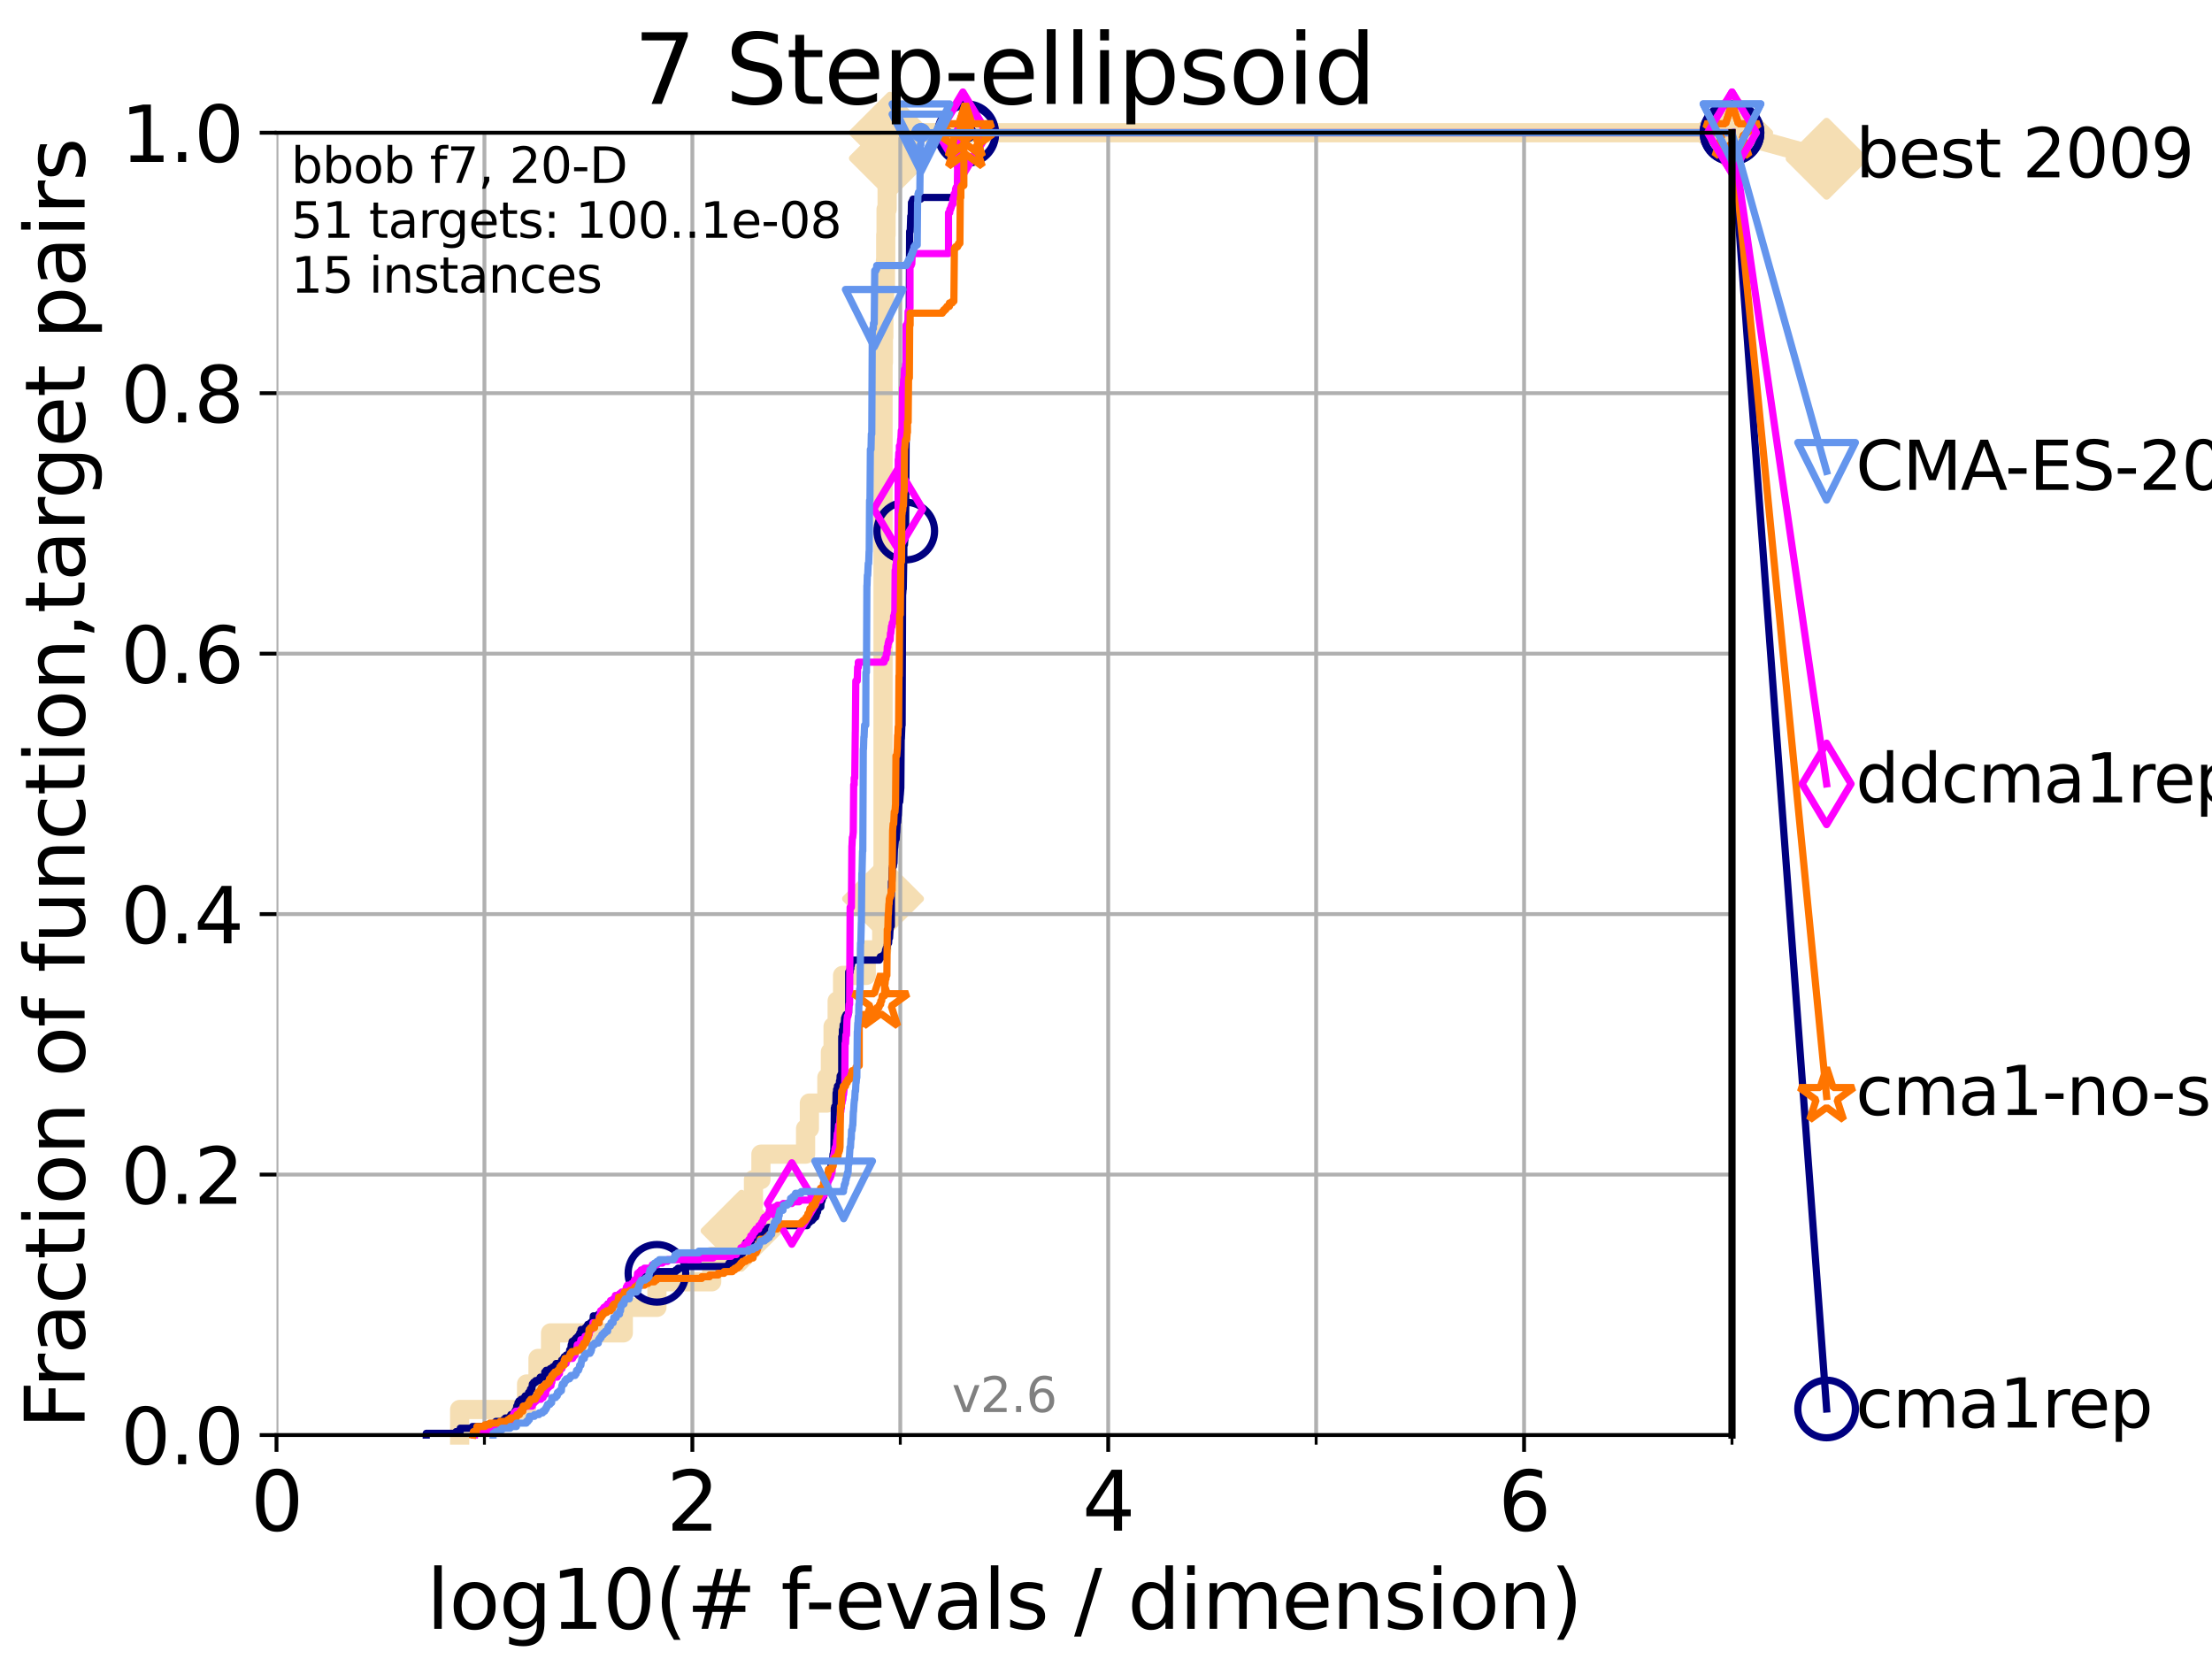 <?xml version="1.0" encoding="utf-8" standalone="no"?>
<!DOCTYPE svg PUBLIC "-//W3C//DTD SVG 1.1//EN"
  "http://www.w3.org/Graphics/SVG/1.1/DTD/svg11.dtd">
<svg xmlns:xlink="http://www.w3.org/1999/xlink" width="460.8pt" height="345.6pt" viewBox="0 0 460.8 345.6" xmlns="http://www.w3.org/2000/svg" version="1.1">
 <defs>
  <style type="text/css">*{stroke-linejoin: round; stroke-linecap: butt}</style>
 </defs>
 <g id="figure_1">
  <g id="patch_1">
   <path d="M 0 345.6 
L 460.8 345.6 
L 460.8 0 
L 0 0 
z
" style="fill: #ffffff"/>
  </g>
  <g id="axes_1">
   <g id="patch_2">
    <path d="M 57.6 298.944 
L 360.806 298.944 
L 360.806 27.648 
L 57.6 27.648 
z
" style="fill: #ffffff"/>
   </g>
   <g id="line2d_1">
    <path d="M 95.753 298.944 
L 95.753 293.624 
L 109.698 293.624 
L 109.698 288.305 
L 112.077 288.305 
L 112.077 282.985 
L 114.692 282.985 
L 114.692 277.666 
L 129.846 277.666 
L 129.846 272.346 
L 136.851 272.346 
L 136.851 267.027 
L 148.262 267.027 
L 148.262 261.707 
L 152.286 261.707 
L 152.286 256.388 
L 154.482 256.388 
L 154.482 251.068 
L 156.957 251.068 
L 156.957 245.749 
L 158.516 245.749 
L 158.516 240.429 
L 167.818 240.429 
L 167.818 235.11 
L 168.607 235.11 
L 168.607 229.79 
L 172.251 229.79 
L 172.251 224.471 
L 172.985 224.471 
L 172.985 219.151 
L 173.547 219.151 
L 173.547 213.832 
L 174.397 213.832 
L 174.397 208.512 
L 175.523 208.512 
L 175.523 203.192 
L 180.455 203.192 
L 180.455 197.873 
L 183.681 197.873 
L 183.681 192.553 
L 183.953 192.553 
L 183.953 187.234 
L 183.954 187.234 
L 183.954 75.524 
L 184.029 75.524 
L 184.029 70.204 
L 184.111 70.204 
L 184.111 64.885 
L 184.266 64.885 
L 184.266 59.565 
L 184.454 59.565 
L 184.454 54.246 
L 184.514 54.246 
L 184.514 48.926 
L 184.585 48.926 
L 184.585 43.607 
L 184.803 43.607 
L 184.803 38.287 
L 185.118 38.287 
L 185.118 32.968 
L 185.378 32.968 
L 185.378 27.648 
L 360.806 27.648 
" style="fill: none; stroke: #f5deb3; stroke-width: 4; stroke-linecap: square"/>
   </g>
   <g id="line2d_2">
    <defs>
     <path id="mb9adfb9d2a" d="M -0 7.778 
L 7.778 0 
L 0 -7.778 
L -7.778 -0 
z
" style="stroke: #f5deb3; stroke-width: 1.5; stroke-linejoin: miter"/>
    </defs>
    <g>
     <use xlink:href="#mb9adfb9d2a" x="154.482" y="256.388" style="fill: #f5deb3; stroke: #f5deb3; stroke-width: 1.5; stroke-linejoin: miter"/>
     <use xlink:href="#mb9adfb9d2a" x="183.953" y="187.234" style="fill: #f5deb3; stroke: #f5deb3; stroke-width: 1.5; stroke-linejoin: miter"/>
     <use xlink:href="#mb9adfb9d2a" x="185.378" y="32.968" style="fill: #f5deb3; stroke: #f5deb3; stroke-width: 1.5; stroke-linejoin: miter"/>
     <use xlink:href="#mb9adfb9d2a" x="185.378" y="27.648" style="fill: #f5deb3; stroke: #f5deb3; stroke-width: 1.5; stroke-linejoin: miter"/>
     <use xlink:href="#mb9adfb9d2a" x="360.806" y="27.648" style="fill: #f5deb3; stroke: #f5deb3; stroke-width: 1.5; stroke-linejoin: miter"/>
    </g>
   </g>
   <g id="line2d_3">
    <path style="fill: none; stroke: #f5deb3; stroke-width: 4; stroke-linecap: square"/>
    <g/>
   </g>
   <g id="line2d_4">
    <path d="M 360.806 27.648 
L 380.515 33.074 
" style="fill: none; stroke: #f5deb3; stroke-width: 4; stroke-linecap: square"/>
    <g>
     <use xlink:href="#mb9adfb9d2a" x="360.806" y="27.648" style="fill: #f5deb3; stroke: #f5deb3; stroke-width: 1.5; stroke-linejoin: miter"/>
     <use xlink:href="#mb9adfb9d2a" x="380.515" y="33.074" style="fill: #f5deb3; stroke: #f5deb3; stroke-width: 1.5; stroke-linejoin: miter"/>
    </g>
   </g>
   <g id="matplotlib.axis_1">
    <g id="xtick_1">
     <g id="line2d_5">
      <path d="M 57.6 298.944 
L 57.6 27.648 
" clip-path="url(#paefc1c8ff3)" style="fill: none; stroke: #b0b0b0; stroke-width: 0.8; stroke-linecap: square"/>
     </g>
     <g id="line2d_6">
      <defs>
       <path id="m9a61cb0c22" d="M 0 0 
L 0 3.5 
" style="stroke: #000000; stroke-width: 0.8"/>
      </defs>
      <g>
       <use xlink:href="#m9a61cb0c22" x="57.6" y="298.944" style="stroke: #000000; stroke-width: 0.8"/>
      </g>
     </g>
     <g id="text_1">
      <!-- 0 -->
      <g transform="translate(52.192 318.861)scale(0.17 -0.17)">
       <defs>
        <path id="DejaVuSans-30" d="M 2034 4250 
Q 1547 4250 1301 3770 
Q 1056 3291 1056 2328 
Q 1056 1369 1301 889 
Q 1547 409 2034 409 
Q 2525 409 2770 889 
Q 3016 1369 3016 2328 
Q 3016 3291 2770 3770 
Q 2525 4250 2034 4250 
z
M 2034 4750 
Q 2819 4750 3233 4129 
Q 3647 3509 3647 2328 
Q 3647 1150 3233 529 
Q 2819 -91 2034 -91 
Q 1250 -91 836 529 
Q 422 1150 422 2328 
Q 422 3509 836 4129 
Q 1250 4750 2034 4750 
z
" transform="scale(0.016)"/>
       </defs>
       <use xlink:href="#DejaVuSans-30"/>
      </g>
     </g>
    </g>
    <g id="xtick_2">
     <g id="line2d_7">
      <path d="M 144.23 298.944 
L 144.23 27.648 
" clip-path="url(#paefc1c8ff3)" style="fill: none; stroke: #b0b0b0; stroke-width: 0.8; stroke-linecap: square"/>
     </g>
     <g id="line2d_8">
      <g>
       <use xlink:href="#m9a61cb0c22" x="144.23" y="298.944" style="stroke: #000000; stroke-width: 0.8"/>
      </g>
     </g>
     <g id="text_2">
      <!-- 2 -->
      <g transform="translate(138.822 318.861)scale(0.17 -0.17)">
       <defs>
        <path id="DejaVuSans-32" d="M 1228 531 
L 3431 531 
L 3431 0 
L 469 0 
L 469 531 
Q 828 903 1448 1529 
Q 2069 2156 2228 2338 
Q 2531 2678 2651 2914 
Q 2772 3150 2772 3378 
Q 2772 3750 2511 3984 
Q 2250 4219 1831 4219 
Q 1534 4219 1204 4116 
Q 875 4013 500 3803 
L 500 4441 
Q 881 4594 1212 4672 
Q 1544 4750 1819 4750 
Q 2544 4750 2975 4387 
Q 3406 4025 3406 3419 
Q 3406 3131 3298 2873 
Q 3191 2616 2906 2266 
Q 2828 2175 2409 1742 
Q 1991 1309 1228 531 
z
" transform="scale(0.016)"/>
       </defs>
       <use xlink:href="#DejaVuSans-32"/>
      </g>
     </g>
    </g>
    <g id="xtick_3">
     <g id="line2d_9">
      <path d="M 230.861 298.944 
L 230.861 27.648 
" clip-path="url(#paefc1c8ff3)" style="fill: none; stroke: #b0b0b0; stroke-width: 0.8; stroke-linecap: square"/>
     </g>
     <g id="line2d_10">
      <g>
       <use xlink:href="#m9a61cb0c22" x="230.861" y="298.944" style="stroke: #000000; stroke-width: 0.8"/>
      </g>
     </g>
     <g id="text_3">
      <!-- 4 -->
      <g transform="translate(225.453 318.861)scale(0.17 -0.17)">
       <defs>
        <path id="DejaVuSans-34" d="M 2419 4116 
L 825 1625 
L 2419 1625 
L 2419 4116 
z
M 2253 4666 
L 3047 4666 
L 3047 1625 
L 3713 1625 
L 3713 1100 
L 3047 1100 
L 3047 0 
L 2419 0 
L 2419 1100 
L 313 1100 
L 313 1709 
L 2253 4666 
z
" transform="scale(0.016)"/>
       </defs>
       <use xlink:href="#DejaVuSans-34"/>
      </g>
     </g>
    </g>
    <g id="xtick_4">
     <g id="line2d_11">
      <path d="M 317.491 298.944 
L 317.491 27.648 
" clip-path="url(#paefc1c8ff3)" style="fill: none; stroke: #b0b0b0; stroke-width: 0.8; stroke-linecap: square"/>
     </g>
     <g id="line2d_12">
      <g>
       <use xlink:href="#m9a61cb0c22" x="317.491" y="298.944" style="stroke: #000000; stroke-width: 0.8"/>
      </g>
     </g>
     <g id="text_4">
      <!-- 6 -->
      <g transform="translate(312.083 318.861)scale(0.17 -0.17)">
       <defs>
        <path id="DejaVuSans-36" d="M 2113 2584 
Q 1688 2584 1439 2293 
Q 1191 2003 1191 1497 
Q 1191 994 1439 701 
Q 1688 409 2113 409 
Q 2538 409 2786 701 
Q 3034 994 3034 1497 
Q 3034 2003 2786 2293 
Q 2538 2584 2113 2584 
z
M 3366 4563 
L 3366 3988 
Q 3128 4100 2886 4159 
Q 2644 4219 2406 4219 
Q 1781 4219 1451 3797 
Q 1122 3375 1075 2522 
Q 1259 2794 1537 2939 
Q 1816 3084 2150 3084 
Q 2853 3084 3261 2657 
Q 3669 2231 3669 1497 
Q 3669 778 3244 343 
Q 2819 -91 2113 -91 
Q 1303 -91 875 529 
Q 447 1150 447 2328 
Q 447 3434 972 4092 
Q 1497 4750 2381 4750 
Q 2619 4750 2861 4703 
Q 3103 4656 3366 4563 
z
" transform="scale(0.016)"/>
       </defs>
       <use xlink:href="#DejaVuSans-36"/>
      </g>
     </g>
    </g>
    <g id="xtick_5">
     <g id="line2d_13">
      <path d="M 100.915 298.944 
L 100.915 27.648 
" clip-path="url(#paefc1c8ff3)" style="fill: none; stroke: #b0b0b0; stroke-width: 0.8; stroke-linecap: square"/>
     </g>
     <g id="line2d_14">
      <defs>
       <path id="mbbb048d10f" d="M 0 0 
L 0 2 
" style="stroke: #000000; stroke-width: 0.6"/>
      </defs>
      <g>
       <use xlink:href="#mbbb048d10f" x="100.915" y="298.944" style="stroke: #000000; stroke-width: 0.6"/>
      </g>
     </g>
    </g>
    <g id="xtick_6">
     <g id="line2d_15">
      <path d="M 187.546 298.944 
L 187.546 27.648 
" clip-path="url(#paefc1c8ff3)" style="fill: none; stroke: #b0b0b0; stroke-width: 0.8; stroke-linecap: square"/>
     </g>
     <g id="line2d_16">
      <g>
       <use xlink:href="#mbbb048d10f" x="187.546" y="298.944" style="stroke: #000000; stroke-width: 0.6"/>
      </g>
     </g>
    </g>
    <g id="xtick_7">
     <g id="line2d_17">
      <path d="M 274.176 298.944 
L 274.176 27.648 
" clip-path="url(#paefc1c8ff3)" style="fill: none; stroke: #b0b0b0; stroke-width: 0.8; stroke-linecap: square"/>
     </g>
     <g id="line2d_18">
      <g>
       <use xlink:href="#mbbb048d10f" x="274.176" y="298.944" style="stroke: #000000; stroke-width: 0.6"/>
      </g>
     </g>
    </g>
    <g id="xtick_8">
     <g id="line2d_19">
      <path d="M 360.806 298.944 
L 360.806 27.648 
" clip-path="url(#paefc1c8ff3)" style="fill: none; stroke: #b0b0b0; stroke-width: 0.8; stroke-linecap: square"/>
     </g>
     <g id="line2d_20">
      <g>
       <use xlink:href="#mbbb048d10f" x="360.806" y="298.944" style="stroke: #000000; stroke-width: 0.6"/>
      </g>
     </g>
    </g>
    <g id="text_5">
     <!-- log10(# f-evals / dimension) -->
     <g transform="translate(88.823 339.314)scale(0.17 -0.17)">
      <defs>
       <path id="DejaVuSans-6c" d="M 603 4863 
L 1178 4863 
L 1178 0 
L 603 0 
L 603 4863 
z
" transform="scale(0.016)"/>
       <path id="DejaVuSans-6f" d="M 1959 3097 
Q 1497 3097 1228 2736 
Q 959 2375 959 1747 
Q 959 1119 1226 758 
Q 1494 397 1959 397 
Q 2419 397 2687 759 
Q 2956 1122 2956 1747 
Q 2956 2369 2687 2733 
Q 2419 3097 1959 3097 
z
M 1959 3584 
Q 2709 3584 3137 3096 
Q 3566 2609 3566 1747 
Q 3566 888 3137 398 
Q 2709 -91 1959 -91 
Q 1206 -91 779 398 
Q 353 888 353 1747 
Q 353 2609 779 3096 
Q 1206 3584 1959 3584 
z
" transform="scale(0.016)"/>
       <path id="DejaVuSans-67" d="M 2906 1791 
Q 2906 2416 2648 2759 
Q 2391 3103 1925 3103 
Q 1463 3103 1205 2759 
Q 947 2416 947 1791 
Q 947 1169 1205 825 
Q 1463 481 1925 481 
Q 2391 481 2648 825 
Q 2906 1169 2906 1791 
z
M 3481 434 
Q 3481 -459 3084 -895 
Q 2688 -1331 1869 -1331 
Q 1566 -1331 1297 -1286 
Q 1028 -1241 775 -1147 
L 775 -588 
Q 1028 -725 1275 -790 
Q 1522 -856 1778 -856 
Q 2344 -856 2625 -561 
Q 2906 -266 2906 331 
L 2906 616 
Q 2728 306 2450 153 
Q 2172 0 1784 0 
Q 1141 0 747 490 
Q 353 981 353 1791 
Q 353 2603 747 3093 
Q 1141 3584 1784 3584 
Q 2172 3584 2450 3431 
Q 2728 3278 2906 2969 
L 2906 3500 
L 3481 3500 
L 3481 434 
z
" transform="scale(0.016)"/>
       <path id="DejaVuSans-31" d="M 794 531 
L 1825 531 
L 1825 4091 
L 703 3866 
L 703 4441 
L 1819 4666 
L 2450 4666 
L 2450 531 
L 3481 531 
L 3481 0 
L 794 0 
L 794 531 
z
" transform="scale(0.016)"/>
       <path id="DejaVuSans-28" d="M 1984 4856 
Q 1566 4138 1362 3434 
Q 1159 2731 1159 2009 
Q 1159 1288 1364 580 
Q 1569 -128 1984 -844 
L 1484 -844 
Q 1016 -109 783 600 
Q 550 1309 550 2009 
Q 550 2706 781 3412 
Q 1013 4119 1484 4856 
L 1984 4856 
z
" transform="scale(0.016)"/>
       <path id="DejaVuSans-23" d="M 3272 2816 
L 2363 2816 
L 2100 1772 
L 3016 1772 
L 3272 2816 
z
M 2803 4594 
L 2478 3297 
L 3391 3297 
L 3719 4594 
L 4219 4594 
L 3897 3297 
L 4872 3297 
L 4872 2816 
L 3775 2816 
L 3519 1772 
L 4513 1772 
L 4513 1294 
L 3397 1294 
L 3072 0 
L 2572 0 
L 2894 1294 
L 1978 1294 
L 1656 0 
L 1153 0 
L 1478 1294 
L 494 1294 
L 494 1772 
L 1594 1772 
L 1856 2816 
L 850 2816 
L 850 3297 
L 1978 3297 
L 2297 4594 
L 2803 4594 
z
" transform="scale(0.016)"/>
       <path id="DejaVuSans-20" transform="scale(0.016)"/>
       <path id="DejaVuSans-66" d="M 2375 4863 
L 2375 4384 
L 1825 4384 
Q 1516 4384 1395 4259 
Q 1275 4134 1275 3809 
L 1275 3500 
L 2222 3500 
L 2222 3053 
L 1275 3053 
L 1275 0 
L 697 0 
L 697 3053 
L 147 3053 
L 147 3500 
L 697 3500 
L 697 3744 
Q 697 4328 969 4595 
Q 1241 4863 1831 4863 
L 2375 4863 
z
" transform="scale(0.016)"/>
       <path id="DejaVuSans-2d" d="M 313 2009 
L 1997 2009 
L 1997 1497 
L 313 1497 
L 313 2009 
z
" transform="scale(0.016)"/>
       <path id="DejaVuSans-65" d="M 3597 1894 
L 3597 1613 
L 953 1613 
Q 991 1019 1311 708 
Q 1631 397 2203 397 
Q 2534 397 2845 478 
Q 3156 559 3463 722 
L 3463 178 
Q 3153 47 2828 -22 
Q 2503 -91 2169 -91 
Q 1331 -91 842 396 
Q 353 884 353 1716 
Q 353 2575 817 3079 
Q 1281 3584 2069 3584 
Q 2775 3584 3186 3129 
Q 3597 2675 3597 1894 
z
M 3022 2063 
Q 3016 2534 2758 2815 
Q 2500 3097 2075 3097 
Q 1594 3097 1305 2825 
Q 1016 2553 972 2059 
L 3022 2063 
z
" transform="scale(0.016)"/>
       <path id="DejaVuSans-76" d="M 191 3500 
L 800 3500 
L 1894 563 
L 2988 3500 
L 3597 3500 
L 2284 0 
L 1503 0 
L 191 3500 
z
" transform="scale(0.016)"/>
       <path id="DejaVuSans-61" d="M 2194 1759 
Q 1497 1759 1228 1600 
Q 959 1441 959 1056 
Q 959 750 1161 570 
Q 1363 391 1709 391 
Q 2188 391 2477 730 
Q 2766 1069 2766 1631 
L 2766 1759 
L 2194 1759 
z
M 3341 1997 
L 3341 0 
L 2766 0 
L 2766 531 
Q 2569 213 2275 61 
Q 1981 -91 1556 -91 
Q 1019 -91 701 211 
Q 384 513 384 1019 
Q 384 1609 779 1909 
Q 1175 2209 1959 2209 
L 2766 2209 
L 2766 2266 
Q 2766 2663 2505 2880 
Q 2244 3097 1772 3097 
Q 1472 3097 1187 3025 
Q 903 2953 641 2809 
L 641 3341 
Q 956 3463 1253 3523 
Q 1550 3584 1831 3584 
Q 2591 3584 2966 3190 
Q 3341 2797 3341 1997 
z
" transform="scale(0.016)"/>
       <path id="DejaVuSans-73" d="M 2834 3397 
L 2834 2853 
Q 2591 2978 2328 3040 
Q 2066 3103 1784 3103 
Q 1356 3103 1142 2972 
Q 928 2841 928 2578 
Q 928 2378 1081 2264 
Q 1234 2150 1697 2047 
L 1894 2003 
Q 2506 1872 2764 1633 
Q 3022 1394 3022 966 
Q 3022 478 2636 193 
Q 2250 -91 1575 -91 
Q 1294 -91 989 -36 
Q 684 19 347 128 
L 347 722 
Q 666 556 975 473 
Q 1284 391 1588 391 
Q 1994 391 2212 530 
Q 2431 669 2431 922 
Q 2431 1156 2273 1281 
Q 2116 1406 1581 1522 
L 1381 1569 
Q 847 1681 609 1914 
Q 372 2147 372 2553 
Q 372 3047 722 3315 
Q 1072 3584 1716 3584 
Q 2034 3584 2315 3537 
Q 2597 3491 2834 3397 
z
" transform="scale(0.016)"/>
       <path id="DejaVuSans-2f" d="M 1625 4666 
L 2156 4666 
L 531 -594 
L 0 -594 
L 1625 4666 
z
" transform="scale(0.016)"/>
       <path id="DejaVuSans-64" d="M 2906 2969 
L 2906 4863 
L 3481 4863 
L 3481 0 
L 2906 0 
L 2906 525 
Q 2725 213 2448 61 
Q 2172 -91 1784 -91 
Q 1150 -91 751 415 
Q 353 922 353 1747 
Q 353 2572 751 3078 
Q 1150 3584 1784 3584 
Q 2172 3584 2448 3432 
Q 2725 3281 2906 2969 
z
M 947 1747 
Q 947 1113 1208 752 
Q 1469 391 1925 391 
Q 2381 391 2643 752 
Q 2906 1113 2906 1747 
Q 2906 2381 2643 2742 
Q 2381 3103 1925 3103 
Q 1469 3103 1208 2742 
Q 947 2381 947 1747 
z
" transform="scale(0.016)"/>
       <path id="DejaVuSans-69" d="M 603 3500 
L 1178 3500 
L 1178 0 
L 603 0 
L 603 3500 
z
M 603 4863 
L 1178 4863 
L 1178 4134 
L 603 4134 
L 603 4863 
z
" transform="scale(0.016)"/>
       <path id="DejaVuSans-6d" d="M 3328 2828 
Q 3544 3216 3844 3400 
Q 4144 3584 4550 3584 
Q 5097 3584 5394 3201 
Q 5691 2819 5691 2113 
L 5691 0 
L 5113 0 
L 5113 2094 
Q 5113 2597 4934 2840 
Q 4756 3084 4391 3084 
Q 3944 3084 3684 2787 
Q 3425 2491 3425 1978 
L 3425 0 
L 2847 0 
L 2847 2094 
Q 2847 2600 2669 2842 
Q 2491 3084 2119 3084 
Q 1678 3084 1418 2786 
Q 1159 2488 1159 1978 
L 1159 0 
L 581 0 
L 581 3500 
L 1159 3500 
L 1159 2956 
Q 1356 3278 1631 3431 
Q 1906 3584 2284 3584 
Q 2666 3584 2933 3390 
Q 3200 3197 3328 2828 
z
" transform="scale(0.016)"/>
       <path id="DejaVuSans-6e" d="M 3513 2113 
L 3513 0 
L 2938 0 
L 2938 2094 
Q 2938 2591 2744 2837 
Q 2550 3084 2163 3084 
Q 1697 3084 1428 2787 
Q 1159 2491 1159 1978 
L 1159 0 
L 581 0 
L 581 3500 
L 1159 3500 
L 1159 2956 
Q 1366 3272 1645 3428 
Q 1925 3584 2291 3584 
Q 2894 3584 3203 3211 
Q 3513 2838 3513 2113 
z
" transform="scale(0.016)"/>
       <path id="DejaVuSans-29" d="M 513 4856 
L 1013 4856 
Q 1481 4119 1714 3412 
Q 1947 2706 1947 2009 
Q 1947 1309 1714 600 
Q 1481 -109 1013 -844 
L 513 -844 
Q 928 -128 1133 580 
Q 1338 1288 1338 2009 
Q 1338 2731 1133 3434 
Q 928 4138 513 4856 
z
" transform="scale(0.016)"/>
      </defs>
      <use xlink:href="#DejaVuSans-6c"/>
      <use xlink:href="#DejaVuSans-6f" x="27.783"/>
      <use xlink:href="#DejaVuSans-67" x="88.965"/>
      <use xlink:href="#DejaVuSans-31" x="152.441"/>
      <use xlink:href="#DejaVuSans-30" x="216.064"/>
      <use xlink:href="#DejaVuSans-28" x="279.688"/>
      <use xlink:href="#DejaVuSans-23" x="318.701"/>
      <use xlink:href="#DejaVuSans-20" x="402.49"/>
      <use xlink:href="#DejaVuSans-66" x="434.277"/>
      <use xlink:href="#DejaVuSans-2d" x="463.982"/>
      <use xlink:href="#DejaVuSans-65" x="500.066"/>
      <use xlink:href="#DejaVuSans-76" x="561.59"/>
      <use xlink:href="#DejaVuSans-61" x="620.77"/>
      <use xlink:href="#DejaVuSans-6c" x="682.049"/>
      <use xlink:href="#DejaVuSans-73" x="709.832"/>
      <use xlink:href="#DejaVuSans-20" x="761.932"/>
      <use xlink:href="#DejaVuSans-2f" x="793.719"/>
      <use xlink:href="#DejaVuSans-20" x="827.41"/>
      <use xlink:href="#DejaVuSans-64" x="859.197"/>
      <use xlink:href="#DejaVuSans-69" x="922.674"/>
      <use xlink:href="#DejaVuSans-6d" x="950.457"/>
      <use xlink:href="#DejaVuSans-65" x="1047.869"/>
      <use xlink:href="#DejaVuSans-6e" x="1109.393"/>
      <use xlink:href="#DejaVuSans-73" x="1172.771"/>
      <use xlink:href="#DejaVuSans-69" x="1224.871"/>
      <use xlink:href="#DejaVuSans-6f" x="1252.654"/>
      <use xlink:href="#DejaVuSans-6e" x="1313.836"/>
      <use xlink:href="#DejaVuSans-29" x="1377.215"/>
     </g>
    </g>
   </g>
   <g id="matplotlib.axis_2">
    <g id="ytick_1">
     <g id="line2d_21">
      <path d="M 57.6 298.944 
L 360.806 298.944 
" clip-path="url(#paefc1c8ff3)" style="fill: none; stroke: #b0b0b0; stroke-width: 0.8; stroke-linecap: square"/>
     </g>
     <g id="line2d_22">
      <defs>
       <path id="ma91f21395b" d="M 0 0 
L -3.5 0 
" style="stroke: #000000; stroke-width: 0.8"/>
      </defs>
      <g>
       <use xlink:href="#ma91f21395b" x="57.6" y="298.944" style="stroke: #000000; stroke-width: 0.8"/>
      </g>
     </g>
     <g id="text_6">
      <!-- 0.0 -->
      <g transform="translate(25.155 305.023)scale(0.16 -0.16)">
       <defs>
        <path id="DejaVuSans-2e" d="M 684 794 
L 1344 794 
L 1344 0 
L 684 0 
L 684 794 
z
" transform="scale(0.016)"/>
       </defs>
       <use xlink:href="#DejaVuSans-30"/>
       <use xlink:href="#DejaVuSans-2e" x="63.623"/>
       <use xlink:href="#DejaVuSans-30" x="95.41"/>
      </g>
     </g>
    </g>
    <g id="ytick_2">
     <g id="line2d_23">
      <path d="M 57.6 244.685 
L 360.806 244.685 
" clip-path="url(#paefc1c8ff3)" style="fill: none; stroke: #b0b0b0; stroke-width: 0.8; stroke-linecap: square"/>
     </g>
     <g id="line2d_24">
      <g>
       <use xlink:href="#ma91f21395b" x="57.6" y="244.685" style="stroke: #000000; stroke-width: 0.8"/>
      </g>
     </g>
     <g id="text_7">
      <!-- 0.2 -->
      <g transform="translate(25.155 250.764)scale(0.16 -0.16)">
       <use xlink:href="#DejaVuSans-30"/>
       <use xlink:href="#DejaVuSans-2e" x="63.623"/>
       <use xlink:href="#DejaVuSans-32" x="95.41"/>
      </g>
     </g>
    </g>
    <g id="ytick_3">
     <g id="line2d_25">
      <path d="M 57.6 190.426 
L 360.806 190.426 
" clip-path="url(#paefc1c8ff3)" style="fill: none; stroke: #b0b0b0; stroke-width: 0.8; stroke-linecap: square"/>
     </g>
     <g id="line2d_26">
      <g>
       <use xlink:href="#ma91f21395b" x="57.6" y="190.426" style="stroke: #000000; stroke-width: 0.8"/>
      </g>
     </g>
     <g id="text_8">
      <!-- 0.4 -->
      <g transform="translate(25.155 196.504)scale(0.16 -0.16)">
       <use xlink:href="#DejaVuSans-30"/>
       <use xlink:href="#DejaVuSans-2e" x="63.623"/>
       <use xlink:href="#DejaVuSans-34" x="95.41"/>
      </g>
     </g>
    </g>
    <g id="ytick_4">
     <g id="line2d_27">
      <path d="M 57.6 136.166 
L 360.806 136.166 
" clip-path="url(#paefc1c8ff3)" style="fill: none; stroke: #b0b0b0; stroke-width: 0.8; stroke-linecap: square"/>
     </g>
     <g id="line2d_28">
      <g>
       <use xlink:href="#ma91f21395b" x="57.6" y="136.166" style="stroke: #000000; stroke-width: 0.8"/>
      </g>
     </g>
     <g id="text_9">
      <!-- 0.6 -->
      <g transform="translate(25.155 142.245)scale(0.16 -0.16)">
       <use xlink:href="#DejaVuSans-30"/>
       <use xlink:href="#DejaVuSans-2e" x="63.623"/>
       <use xlink:href="#DejaVuSans-36" x="95.41"/>
      </g>
     </g>
    </g>
    <g id="ytick_5">
     <g id="line2d_29">
      <path d="M 57.6 81.907 
L 360.806 81.907 
" clip-path="url(#paefc1c8ff3)" style="fill: none; stroke: #b0b0b0; stroke-width: 0.8; stroke-linecap: square"/>
     </g>
     <g id="line2d_30">
      <g>
       <use xlink:href="#ma91f21395b" x="57.6" y="81.907" style="stroke: #000000; stroke-width: 0.8"/>
      </g>
     </g>
     <g id="text_10">
      <!-- 0.8 -->
      <g transform="translate(25.155 87.986)scale(0.16 -0.16)">
       <defs>
        <path id="DejaVuSans-38" d="M 2034 2216 
Q 1584 2216 1326 1975 
Q 1069 1734 1069 1313 
Q 1069 891 1326 650 
Q 1584 409 2034 409 
Q 2484 409 2743 651 
Q 3003 894 3003 1313 
Q 3003 1734 2745 1975 
Q 2488 2216 2034 2216 
z
M 1403 2484 
Q 997 2584 770 2862 
Q 544 3141 544 3541 
Q 544 4100 942 4425 
Q 1341 4750 2034 4750 
Q 2731 4750 3128 4425 
Q 3525 4100 3525 3541 
Q 3525 3141 3298 2862 
Q 3072 2584 2669 2484 
Q 3125 2378 3379 2068 
Q 3634 1759 3634 1313 
Q 3634 634 3220 271 
Q 2806 -91 2034 -91 
Q 1263 -91 848 271 
Q 434 634 434 1313 
Q 434 1759 690 2068 
Q 947 2378 1403 2484 
z
M 1172 3481 
Q 1172 3119 1398 2916 
Q 1625 2713 2034 2713 
Q 2441 2713 2670 2916 
Q 2900 3119 2900 3481 
Q 2900 3844 2670 4047 
Q 2441 4250 2034 4250 
Q 1625 4250 1398 4047 
Q 1172 3844 1172 3481 
z
" transform="scale(0.016)"/>
       </defs>
       <use xlink:href="#DejaVuSans-30"/>
       <use xlink:href="#DejaVuSans-2e" x="63.623"/>
       <use xlink:href="#DejaVuSans-38" x="95.41"/>
      </g>
     </g>
    </g>
    <g id="ytick_6">
     <g id="line2d_31">
      <path d="M 57.6 27.648 
L 360.806 27.648 
" clip-path="url(#paefc1c8ff3)" style="fill: none; stroke: #b0b0b0; stroke-width: 0.8; stroke-linecap: square"/>
     </g>
     <g id="line2d_32">
      <g>
       <use xlink:href="#ma91f21395b" x="57.6" y="27.648" style="stroke: #000000; stroke-width: 0.8"/>
      </g>
     </g>
     <g id="text_11">
      <!-- 1.0 -->
      <g transform="translate(25.155 33.727)scale(0.16 -0.16)">
       <use xlink:href="#DejaVuSans-31"/>
       <use xlink:href="#DejaVuSans-2e" x="63.623"/>
       <use xlink:href="#DejaVuSans-30" x="95.41"/>
      </g>
     </g>
    </g>
    <g id="text_12">
     <!-- Fraction of function,target pairs -->
     <g transform="translate(17.62 297.681)rotate(-90)scale(0.17 -0.17)">
      <defs>
       <path id="DejaVuSans-46" d="M 628 4666 
L 3309 4666 
L 3309 4134 
L 1259 4134 
L 1259 2759 
L 3109 2759 
L 3109 2228 
L 1259 2228 
L 1259 0 
L 628 0 
L 628 4666 
z
" transform="scale(0.016)"/>
       <path id="DejaVuSans-72" d="M 2631 2963 
Q 2534 3019 2420 3045 
Q 2306 3072 2169 3072 
Q 1681 3072 1420 2755 
Q 1159 2438 1159 1844 
L 1159 0 
L 581 0 
L 581 3500 
L 1159 3500 
L 1159 2956 
Q 1341 3275 1631 3429 
Q 1922 3584 2338 3584 
Q 2397 3584 2469 3576 
Q 2541 3569 2628 3553 
L 2631 2963 
z
" transform="scale(0.016)"/>
       <path id="DejaVuSans-63" d="M 3122 3366 
L 3122 2828 
Q 2878 2963 2633 3030 
Q 2388 3097 2138 3097 
Q 1578 3097 1268 2742 
Q 959 2388 959 1747 
Q 959 1106 1268 751 
Q 1578 397 2138 397 
Q 2388 397 2633 464 
Q 2878 531 3122 666 
L 3122 134 
Q 2881 22 2623 -34 
Q 2366 -91 2075 -91 
Q 1284 -91 818 406 
Q 353 903 353 1747 
Q 353 2603 823 3093 
Q 1294 3584 2113 3584 
Q 2378 3584 2631 3529 
Q 2884 3475 3122 3366 
z
" transform="scale(0.016)"/>
       <path id="DejaVuSans-74" d="M 1172 4494 
L 1172 3500 
L 2356 3500 
L 2356 3053 
L 1172 3053 
L 1172 1153 
Q 1172 725 1289 603 
Q 1406 481 1766 481 
L 2356 481 
L 2356 0 
L 1766 0 
Q 1100 0 847 248 
Q 594 497 594 1153 
L 594 3053 
L 172 3053 
L 172 3500 
L 594 3500 
L 594 4494 
L 1172 4494 
z
" transform="scale(0.016)"/>
       <path id="DejaVuSans-75" d="M 544 1381 
L 544 3500 
L 1119 3500 
L 1119 1403 
Q 1119 906 1312 657 
Q 1506 409 1894 409 
Q 2359 409 2629 706 
Q 2900 1003 2900 1516 
L 2900 3500 
L 3475 3500 
L 3475 0 
L 2900 0 
L 2900 538 
Q 2691 219 2414 64 
Q 2138 -91 1772 -91 
Q 1169 -91 856 284 
Q 544 659 544 1381 
z
M 1991 3584 
L 1991 3584 
z
" transform="scale(0.016)"/>
       <path id="DejaVuSans-2c" d="M 750 794 
L 1409 794 
L 1409 256 
L 897 -744 
L 494 -744 
L 750 256 
L 750 794 
z
" transform="scale(0.016)"/>
       <path id="DejaVuSans-70" d="M 1159 525 
L 1159 -1331 
L 581 -1331 
L 581 3500 
L 1159 3500 
L 1159 2969 
Q 1341 3281 1617 3432 
Q 1894 3584 2278 3584 
Q 2916 3584 3314 3078 
Q 3713 2572 3713 1747 
Q 3713 922 3314 415 
Q 2916 -91 2278 -91 
Q 1894 -91 1617 61 
Q 1341 213 1159 525 
z
M 3116 1747 
Q 3116 2381 2855 2742 
Q 2594 3103 2138 3103 
Q 1681 3103 1420 2742 
Q 1159 2381 1159 1747 
Q 1159 1113 1420 752 
Q 1681 391 2138 391 
Q 2594 391 2855 752 
Q 3116 1113 3116 1747 
z
" transform="scale(0.016)"/>
      </defs>
      <use xlink:href="#DejaVuSans-46"/>
      <use xlink:href="#DejaVuSans-72" x="50.27"/>
      <use xlink:href="#DejaVuSans-61" x="91.383"/>
      <use xlink:href="#DejaVuSans-63" x="152.662"/>
      <use xlink:href="#DejaVuSans-74" x="207.643"/>
      <use xlink:href="#DejaVuSans-69" x="246.852"/>
      <use xlink:href="#DejaVuSans-6f" x="274.635"/>
      <use xlink:href="#DejaVuSans-6e" x="335.816"/>
      <use xlink:href="#DejaVuSans-20" x="399.195"/>
      <use xlink:href="#DejaVuSans-6f" x="430.982"/>
      <use xlink:href="#DejaVuSans-66" x="492.164"/>
      <use xlink:href="#DejaVuSans-20" x="527.369"/>
      <use xlink:href="#DejaVuSans-66" x="559.156"/>
      <use xlink:href="#DejaVuSans-75" x="594.361"/>
      <use xlink:href="#DejaVuSans-6e" x="657.74"/>
      <use xlink:href="#DejaVuSans-63" x="721.119"/>
      <use xlink:href="#DejaVuSans-74" x="776.1"/>
      <use xlink:href="#DejaVuSans-69" x="815.309"/>
      <use xlink:href="#DejaVuSans-6f" x="843.092"/>
      <use xlink:href="#DejaVuSans-6e" x="904.273"/>
      <use xlink:href="#DejaVuSans-2c" x="967.652"/>
      <use xlink:href="#DejaVuSans-74" x="999.439"/>
      <use xlink:href="#DejaVuSans-61" x="1038.648"/>
      <use xlink:href="#DejaVuSans-72" x="1099.928"/>
      <use xlink:href="#DejaVuSans-67" x="1139.291"/>
      <use xlink:href="#DejaVuSans-65" x="1202.768"/>
      <use xlink:href="#DejaVuSans-74" x="1264.291"/>
      <use xlink:href="#DejaVuSans-20" x="1303.5"/>
      <use xlink:href="#DejaVuSans-70" x="1335.287"/>
      <use xlink:href="#DejaVuSans-61" x="1398.764"/>
      <use xlink:href="#DejaVuSans-69" x="1460.043"/>
      <use xlink:href="#DejaVuSans-72" x="1487.826"/>
      <use xlink:href="#DejaVuSans-73" x="1528.939"/>
     </g>
    </g>
   </g>
   <g id="line2d_33">
    <defs>
     <path id="m77b16e189f" d="M 0 1.5 
C 0.398 1.5 0.779 1.342 1.061 1.061 
C 1.342 0.779 1.5 0.398 1.5 0 
C 1.5 -0.398 1.342 -0.779 1.061 -1.061 
C 0.779 -1.342 0.398 -1.5 0 -1.5 
C -0.398 -1.5 -0.779 -1.342 -1.061 -1.061 
C -1.342 -0.779 -1.5 -0.398 -1.5 0 
C -1.5 0.398 -1.342 0.779 -1.061 1.061 
C -0.779 1.342 -0.398 1.5 0 1.5 
z
" style="stroke: #f5deb3"/>
    </defs>
    <g>
     <use xlink:href="#m77b16e189f" x="185.378" y="27.648" style="fill: #f5deb3; stroke: #f5deb3"/>
     <use xlink:href="#m77b16e189f" x="185.378" y="27.648" style="fill: #f5deb3; stroke: #f5deb3"/>
    </g>
   </g>
   <g id="line2d_34">
    <defs>
     <path id="med23491325" d="M 0 1.5 
C 0.398 1.5 0.779 1.342 1.061 1.061 
C 1.342 0.779 1.5 0.398 1.5 0 
C 1.5 -0.398 1.342 -0.779 1.061 -1.061 
C 0.779 -1.342 0.398 -1.5 0 -1.5 
C -0.398 -1.5 -0.779 -1.342 -1.061 -1.061 
C -1.342 -0.779 -1.5 -0.398 -1.5 0 
C -1.5 0.398 -1.342 0.779 -1.061 1.061 
C -0.779 1.342 -0.398 1.5 0 1.5 
z
" style="stroke: #000080"/>
    </defs>
    <g>
     <use xlink:href="#med23491325" x="201.375" y="27.648" style="fill: #000080; stroke: #000080"/>
     <use xlink:href="#med23491325" x="201.375" y="27.648" style="fill: #000080; stroke: #000080"/>
    </g>
   </g>
   <g id="line2d_35">
    <path d="M 88.794 298.944 
L 88.794 298.589 
L 94.995 298.589 
L 94.995 298.235 
L 95.876 298.235 
L 95.876 297.525 
L 98.403 297.525 
L 98.403 297.171 
L 101.471 297.171 
L 101.471 296.816 
L 102.878 296.816 
L 102.878 296.462 
L 103.297 296.462 
L 103.297 296.107 
L 104.886 296.107 
L 104.886 295.752 
L 105.263 295.752 
L 105.263 295.398 
L 106.209 295.398 
L 106.209 295.043 
L 106.421 295.043 
L 106.421 294.688 
L 107.177 294.688 
L 107.245 293.979 
L 107.445 293.979 
L 107.445 293.624 
L 107.578 293.624 
L 107.644 292.915 
L 107.84 292.915 
L 107.905 292.206 
L 108.098 292.206 
L 108.098 291.851 
L 108.543 291.851 
L 108.543 291.497 
L 109.159 291.497 
L 109.159 291.142 
L 109.401 291.142 
L 109.401 290.787 
L 109.99 290.787 
L 109.99 290.433 
L 110.106 290.433 
L 110.106 290.078 
L 110.392 290.078 
L 110.392 289.723 
L 110.506 289.723 
L 110.506 289.369 
L 110.786 289.369 
L 110.897 288.305 
L 111.172 288.305 
L 111.172 287.95 
L 111.603 287.95 
L 111.603 287.596 
L 112.335 287.596 
L 112.335 287.241 
L 112.539 287.241 
L 112.539 286.886 
L 113.333 286.886 
L 113.333 286.532 
L 113.478 286.532 
L 113.478 285.822 
L 113.765 285.822 
L 113.765 285.468 
L 114.602 285.468 
L 114.602 285.113 
L 115.139 285.113 
L 115.139 284.759 
L 115.619 284.759 
L 115.619 284.404 
L 115.833 284.404 
L 115.833 284.049 
L 116.908 284.049 
L 116.988 283.34 
L 117.345 283.34 
L 117.345 282.985 
L 117.54 282.985 
L 117.54 282.631 
L 117.963 282.631 
L 117.963 282.276 
L 118.561 282.276 
L 118.672 281.212 
L 118.89 281.212 
L 118.998 280.148 
L 119.07 280.148 
L 119.177 279.439 
L 119.669 279.439 
L 119.669 279.084 
L 119.979 279.084 
L 119.979 278.73 
L 120.351 278.73 
L 120.351 278.375 
L 120.65 278.375 
L 120.65 278.021 
L 120.781 278.021 
L 120.781 277.666 
L 121.009 277.666 
L 121.041 276.957 
L 121.893 276.957 
L 121.893 276.602 
L 122.229 276.602 
L 122.229 276.247 
L 122.44 276.247 
L 122.44 275.893 
L 123.001 275.893 
L 123.001 275.538 
L 123.375 275.538 
L 123.375 275.183 
L 123.517 275.183 
L 123.601 274.12 
L 124.669 274.12 
L 124.669 273.765 
L 125.374 273.765 
L 125.374 273.41 
L 125.603 273.41 
L 125.603 273.056 
L 126.275 273.056 
L 126.323 272.346 
L 126.637 272.346 
L 126.637 271.637 
L 128.023 271.637 
L 128.023 271.282 
L 128.266 271.282 
L 128.31 270.573 
L 128.829 270.573 
L 128.829 270.219 
L 130.007 270.219 
L 130.007 269.864 
L 130.345 269.864 
L 130.384 269.155 
L 130.541 269.155 
L 130.541 268.8 
L 130.773 268.8 
L 130.773 268.445 
L 131.416 268.445 
L 131.416 268.091 
L 131.929 268.091 
L 131.929 267.736 
L 132.709 267.736 
L 132.795 266.672 
L 134.209 266.672 
L 134.305 265.963 
L 136.228 265.963 
L 136.228 265.608 
L 136.767 265.608 
L 136.851 264.899 
L 140.782 264.899 
L 140.782 264.544 
L 141.239 264.544 
L 141.239 264.19 
L 142.631 264.19 
L 142.631 263.835 
L 151.656 263.835 
L 151.656 263.48 
L 151.864 263.48 
L 151.864 263.126 
L 152.954 263.126 
L 152.954 262.771 
L 153.136 262.771 
L 153.136 262.417 
L 153.294 262.417 
L 153.294 262.062 
L 153.628 262.062 
L 153.628 261.707 
L 154.301 261.707 
L 154.301 261.353 
L 154.569 261.353 
L 154.569 260.998 
L 154.827 260.998 
L 154.924 259.934 
L 155.083 259.934 
L 155.083 259.579 
L 155.303 259.579 
L 155.361 258.87 
L 156.502 258.87 
L 156.58 258.161 
L 156.638 258.161 
L 156.638 257.806 
L 157.447 257.806 
L 157.447 257.452 
L 158.643 257.452 
L 158.674 256.742 
L 159.156 256.742 
L 159.156 256.388 
L 159.452 256.388 
L 159.452 256.033 
L 160.074 256.033 
L 160.074 255.678 
L 162.234 255.678 
L 162.234 255.324 
L 168.154 255.324 
L 168.154 254.969 
L 168.322 254.969 
L 168.322 254.615 
L 168.699 254.615 
L 168.699 254.26 
L 169.207 254.26 
L 169.207 253.905 
L 169.504 253.905 
L 169.504 253.551 
L 169.922 253.551 
L 169.922 253.196 
L 170.063 253.196 
L 170.124 252.487 
L 170.321 252.487 
L 170.363 251.778 
L 170.552 251.778 
L 170.552 251.423 
L 170.988 251.423 
L 171.042 250.359 
L 171.155 250.359 
L 171.155 250.004 
L 171.291 250.004 
L 171.376 249.295 
L 171.603 249.295 
L 171.667 248.586 
L 171.813 248.586 
L 171.865 247.167 
L 171.964 247.167 
L 172.055 246.458 
L 172.161 246.458 
L 172.161 246.103 
L 172.342 246.103 
L 172.342 245.749 
L 172.545 245.749 
L 172.61 245.039 
L 172.774 245.039 
L 172.774 244.685 
L 172.909 244.685 
L 173.013 243.266 
L 173.101 243.266 
L 173.113 242.557 
L 173.286 242.557 
L 173.286 242.202 
L 173.432 242.202 
L 173.538 240.429 
L 173.591 240.429 
L 173.654 239.72 
L 173.709 239.72 
L 173.809 230.854 
L 173.889 230.854 
L 173.889 230.499 
L 174.121 230.499 
L 174.17 227.662 
L 174.268 227.662 
L 174.274 226.953 
L 174.429 226.953 
L 174.452 226.244 
L 174.74 226.244 
L 174.74 225.889 
L 174.86 225.889 
L 174.879 225.18 
L 174.973 225.18 
L 175.019 224.116 
L 175.203 224.116 
L 175.203 223.761 
L 175.351 223.761 
L 175.351 215.959 
L 175.469 215.959 
L 175.483 214.541 
L 175.595 214.541 
L 175.65 213.477 
L 175.841 213.477 
L 175.945 212.058 
L 176.074 212.058 
L 176.074 211.704 
L 176.257 211.704 
L 176.257 211.349 
L 176.653 211.349 
L 176.653 210.994 
L 176.791 210.994 
L 176.791 202.483 
L 177.1 202.483 
L 177.1 201.774 
L 177.238 201.774 
L 177.238 201.065 
L 177.362 201.065 
L 177.46 200.355 
L 177.623 200.355 
L 177.623 200.001 
L 183.197 200.001 
L 183.197 199.646 
L 183.397 199.646 
L 183.397 199.291 
L 184.03 199.291 
L 184.03 198.937 
L 184.298 198.937 
L 184.298 198.582 
L 184.419 198.582 
L 184.478 197.873 
L 184.605 197.873 
L 184.605 197.518 
L 184.787 197.518 
L 184.835 196.809 
L 184.924 196.809 
L 184.924 196.454 
L 185.114 196.454 
L 185.166 195.39 
L 185.308 195.39 
L 185.41 193.617 
L 185.434 193.617 
L 185.451 192.908 
L 185.679 192.908 
L 185.71 183.688 
L 185.797 183.688 
L 185.874 180.85 
L 185.924 180.85 
L 185.924 180.496 
L 186.113 180.496 
L 186.185 179.787 
L 186.234 179.787 
L 186.338 176.595 
L 186.376 176.595 
L 186.475 175.531 
L 186.488 175.531 
L 186.506 174.822 
L 186.687 174.822 
L 186.777 173.403 
L 186.803 173.403 
L 186.9 171.275 
L 187.004 171.275 
L 187.1 169.857 
L 187.131 169.857 
L 187.24 167.729 
L 187.245 167.729 
L 187.292 167.02 
L 187.429 167.02 
L 187.534 165.601 
L 187.545 165.601 
L 187.649 164.183 
L 187.659 164.183 
L 187.737 153.898 
L 187.773 153.898 
L 187.878 151.061 
L 187.933 151.061 
L 188.028 123.754 
L 188.054 123.754 
L 188.124 122.69 
L 188.168 122.69 
L 188.277 115.952 
L 188.286 115.952 
L 188.286 113.47 
L 188.42 113.47 
L 188.479 112.406 
L 188.535 112.406 
L 188.618 110.987 
L 188.653 110.987 
L 188.757 92.192 
L 188.767 92.192 
L 188.873 81.553 
L 188.894 81.553 
L 189.003 79.07 
L 189.049 79.07 
L 189.113 77.297 
L 189.212 77.297 
L 189.318 65.949 
L 189.407 65.949 
L 189.493 48.217 
L 189.618 48.217 
L 189.723 45.025 
L 189.825 45.025 
L 189.877 42.188 
L 190.055 42.188 
L 190.055 41.833 
L 190.192 41.833 
L 190.192 41.479 
L 191.816 41.479 
L 191.816 41.124 
L 198.738 41.124 
L 198.738 40.77 
L 199.105 40.77 
L 199.105 40.415 
L 199.267 40.415 
L 199.267 40.06 
L 199.803 40.06 
L 199.803 39.706 
L 200.012 39.706 
L 200.065 38.642 
L 200.498 38.642 
L 200.498 30.485 
L 200.951 30.485 
L 201.017 28.712 
L 201.114 28.712 
L 201.114 28.003 
L 201.375 28.003 
L 201.375 27.648 
L 360.806 27.648 
L 360.806 27.648 
" style="fill: none; stroke: #000080; stroke-width: 1.5; stroke-linecap: square"/>
   </g>
   <g id="line2d_36">
    <defs>
     <path id="m8f8c862a58" d="M 0 6 
C 1.591 6 3.117 5.368 4.243 4.243 
C 5.368 3.117 6 1.591 6 0 
C 6 -1.591 5.368 -3.117 4.243 -4.243 
C 3.117 -5.368 1.591 -6 0 -6 
C -1.591 -6 -3.117 -5.368 -4.243 -4.243 
C -5.368 -3.117 -6 -1.591 -6 0 
C -6 1.591 -5.368 3.117 -4.243 4.243 
C -3.117 5.368 -1.591 6 0 6 
z
" style="stroke: #000080; stroke-width: 1.5"/>
    </defs>
    <g>
     <use xlink:href="#m8f8c862a58" x="136.851" y="265.254" style="fill-opacity: 0; stroke: #000080; stroke-width: 1.5"/>
     <use xlink:href="#m8f8c862a58" x="188.69" y="110.633" style="fill-opacity: 0; stroke: #000080; stroke-width: 1.5"/>
     <use xlink:href="#m8f8c862a58" x="201.375" y="28.003" style="fill-opacity: 0; stroke: #000080; stroke-width: 1.5"/>
     <use xlink:href="#m8f8c862a58" x="201.375" y="27.648" style="fill-opacity: 0; stroke: #000080; stroke-width: 1.5"/>
     <use xlink:href="#m8f8c862a58" x="360.806" y="27.648" style="fill-opacity: 0; stroke: #000080; stroke-width: 1.5"/>
    </g>
   </g>
   <g id="line2d_37">
    <path style="fill: none; stroke: #000080; stroke-width: 1.5; stroke-linecap: square"/>
    <g/>
   </g>
   <g id="line2d_38">
    <defs>
     <path id="m34d7c9c06f" d="M 0 1.5 
C 0.398 1.5 0.779 1.342 1.061 1.061 
C 1.342 0.779 1.5 0.398 1.5 0 
C 1.5 -0.398 1.342 -0.779 1.061 -1.061 
C 0.779 -1.342 0.398 -1.5 0 -1.5 
C -0.398 -1.5 -0.779 -1.342 -1.061 -1.061 
C -1.342 -0.779 -1.5 -0.398 -1.5 0 
C -1.5 0.398 -1.342 0.779 -1.061 1.061 
C -0.779 1.342 -0.398 1.5 0 1.5 
z
" style="stroke: #ff00ff"/>
    </defs>
    <g>
     <use xlink:href="#m34d7c9c06f" x="200.584" y="27.648" style="fill: #ff00ff; stroke: #ff00ff"/>
     <use xlink:href="#m34d7c9c06f" x="200.584" y="27.648" style="fill: #ff00ff; stroke: #ff00ff"/>
    </g>
   </g>
   <g id="line2d_39">
    <path d="M 98.828 298.944 
L 98.828 298.589 
L 100.631 298.589 
L 100.631 298.235 
L 102.1 298.235 
L 102.1 297.88 
L 102.963 297.88 
L 102.963 297.171 
L 105.037 297.171 
L 105.037 296.816 
L 105.705 296.816 
L 105.705 296.462 
L 106.138 296.462 
L 106.138 296.107 
L 106.35 296.107 
L 106.35 295.752 
L 106.63 295.752 
L 106.63 295.398 
L 106.768 295.398 
L 106.768 295.043 
L 106.974 295.043 
L 106.974 294.688 
L 107.11 294.688 
L 107.11 294.334 
L 107.445 294.334 
L 107.445 293.979 
L 108.48 293.979 
L 108.48 293.624 
L 108.915 293.624 
L 108.915 293.27 
L 109.22 293.27 
L 109.22 292.915 
L 110.897 292.915 
L 110.897 292.206 
L 111.335 292.206 
L 111.335 291.851 
L 111.709 291.851 
L 111.709 291.497 
L 112.69 291.497 
L 112.69 291.142 
L 113.137 291.142 
L 113.137 290.787 
L 113.284 290.787 
L 113.284 290.433 
L 113.67 290.433 
L 113.718 289.369 
L 114.001 289.369 
L 114.001 289.014 
L 114.327 289.014 
L 114.327 288.66 
L 114.782 288.66 
L 114.872 287.95 
L 114.962 287.95 
L 115.051 287.241 
L 115.095 287.241 
L 115.095 286.886 
L 116.086 286.886 
L 116.086 286.532 
L 116.253 286.532 
L 116.253 286.177 
L 116.543 286.177 
L 116.624 285.113 
L 117.068 285.113 
L 117.108 284.404 
L 117.306 284.404 
L 117.306 284.049 
L 117.925 284.049 
L 117.925 283.695 
L 118.039 283.695 
L 118.039 283.34 
L 118.152 283.34 
L 118.152 282.985 
L 119.284 282.985 
L 119.284 282.631 
L 119.495 282.631 
L 119.495 282.276 
L 119.808 282.276 
L 119.911 281.567 
L 120.047 281.567 
L 120.149 280.858 
L 120.183 280.858 
L 120.25 280.148 
L 120.781 280.148 
L 120.781 279.794 
L 120.912 279.794 
L 121.009 279.084 
L 121.862 279.084 
L 121.862 278.375 
L 122.589 278.375 
L 122.589 278.021 
L 122.737 278.021 
L 122.825 276.957 
L 123.26 276.957 
L 123.26 276.602 
L 123.375 276.602 
L 123.375 276.247 
L 123.517 276.247 
L 123.545 275.538 
L 124.775 275.538 
L 124.854 274.12 
L 124.985 274.12 
L 125.09 273.41 
L 125.116 273.41 
L 125.116 273.056 
L 125.527 273.056 
L 125.527 272.701 
L 125.805 272.701 
L 125.805 272.346 
L 126.275 272.346 
L 126.275 271.992 
L 126.685 271.992 
L 126.685 271.637 
L 127.134 271.637 
L 127.181 270.928 
L 127.754 270.928 
L 127.754 270.573 
L 128.112 270.573 
L 128.2 269.864 
L 129.041 269.864 
L 129.041 269.509 
L 129.5 269.509 
L 129.5 269.155 
L 130.364 269.155 
L 130.404 268.445 
L 130.502 268.445 
L 130.502 268.091 
L 130.696 268.091 
L 130.696 267.736 
L 131.582 267.736 
L 131.582 267.381 
L 132.127 267.381 
L 132.145 266.672 
L 132.552 266.672 
L 132.552 266.318 
L 132.709 266.318 
L 132.812 265.254 
L 133.239 265.254 
L 133.239 264.899 
L 133.557 264.899 
L 133.557 264.544 
L 134.225 264.544 
L 134.225 264.19 
L 135.747 264.19 
L 135.747 263.835 
L 135.894 263.835 
L 135.894 263.48 
L 136.892 263.48 
L 136.892 263.126 
L 137.985 263.126 
L 137.985 262.771 
L 139.068 262.771 
L 139.068 262.417 
L 145.626 262.417 
L 145.626 262.062 
L 148.556 262.062 
L 148.556 261.707 
L 152.335 261.707 
L 152.335 261.353 
L 153.392 261.353 
L 153.421 260.643 
L 154.262 260.643 
L 154.339 259.934 
L 154.945 259.934 
L 154.945 259.579 
L 155.109 259.579 
L 155.109 259.225 
L 155.737 259.225 
L 155.783 258.516 
L 156.045 258.516 
L 156.045 258.161 
L 156.349 258.161 
L 156.398 257.452 
L 156.808 257.452 
L 156.808 257.097 
L 156.937 257.097 
L 156.937 256.742 
L 157.222 256.742 
L 157.222 256.388 
L 157.471 256.388 
L 157.471 256.033 
L 158.066 256.033 
L 158.098 255.324 
L 158.498 255.324 
L 158.498 254.969 
L 158.674 254.969 
L 158.674 254.615 
L 158.917 254.615 
L 159.015 253.905 
L 159.258 253.905 
L 159.258 253.551 
L 159.743 253.551 
L 159.743 253.196 
L 160.033 253.196 
L 160.033 252.841 
L 160.239 252.841 
L 160.255 252.132 
L 161.01 252.132 
L 161.01 251.778 
L 161.369 251.778 
L 161.369 251.423 
L 161.95 251.423 
L 161.95 251.068 
L 163.154 251.068 
L 163.154 250.714 
L 164.95 250.714 
L 164.95 250.359 
L 166.469 250.359 
L 166.469 250.004 
L 170.892 250.004 
L 170.892 249.65 
L 171.047 249.65 
L 171.047 249.295 
L 171.412 249.295 
L 171.412 248.94 
L 171.698 248.94 
L 171.698 248.586 
L 171.923 248.586 
L 171.923 248.231 
L 172.21 248.231 
L 172.21 247.522 
L 172.361 247.522 
L 172.451 246.103 
L 172.577 246.103 
L 172.577 245.749 
L 172.749 245.749 
L 172.749 245.394 
L 172.95 245.394 
L 172.95 245.039 
L 173.093 245.039 
L 173.103 244.33 
L 173.3 244.33 
L 173.404 243.266 
L 173.432 243.266 
L 173.5 242.202 
L 173.569 242.202 
L 173.652 240.784 
L 173.711 240.784 
L 173.815 240.075 
L 173.902 240.075 
L 173.928 239.365 
L 174.024 239.365 
L 174.024 239.011 
L 174.169 239.011 
L 174.256 237.592 
L 174.31 237.592 
L 174.405 236.174 
L 174.523 236.174 
L 174.628 235.11 
L 174.649 235.11 
L 174.686 234.4 
L 174.892 234.4 
L 175.002 232.627 
L 175.033 232.627 
L 175.112 231.563 
L 175.166 231.563 
L 175.219 230.854 
L 175.282 230.854 
L 175.291 229.79 
L 175.41 229.79 
L 175.508 229.081 
L 175.574 229.081 
L 175.659 228.017 
L 175.725 228.017 
L 175.832 226.953 
L 175.846 226.953 
L 175.855 226.244 
L 175.977 226.244 
L 176.039 217.378 
L 176.129 217.378 
L 176.209 215.605 
L 176.342 215.605 
L 176.446 212.413 
L 176.47 212.413 
L 176.519 211.704 
L 176.645 211.704 
L 176.754 210.994 
L 176.776 210.994 
L 176.885 209.221 
L 176.993 209.221 
L 177.098 189.007 
L 177.363 189.007 
L 177.462 176.24 
L 177.481 176.24 
L 177.559 174.467 
L 177.639 174.467 
L 177.744 173.403 
L 177.753 173.403 
L 177.839 163.473 
L 177.941 163.473 
L 177.946 162.055 
L 178.063 162.055 
L 178.173 152.48 
L 178.182 152.48 
L 178.279 141.841 
L 178.576 141.841 
L 178.659 139.003 
L 178.799 139.003 
L 178.799 137.94 
L 184.176 137.94 
L 184.258 137.23 
L 184.547 137.23 
L 184.64 136.166 
L 184.783 136.166 
L 184.837 134.748 
L 184.963 134.748 
L 185.008 134.039 
L 185.086 134.039 
L 185.086 133.684 
L 185.2 133.684 
L 185.2 133.329 
L 185.441 133.329 
L 185.496 131.911 
L 185.578 131.911 
L 185.667 130.847 
L 185.694 130.847 
L 185.694 130.492 
L 185.821 130.492 
L 185.865 129.783 
L 186.003 129.783 
L 186.112 129.074 
L 186.146 129.074 
L 186.148 128.364 
L 186.257 128.364 
L 186.334 127.655 
L 186.409 127.655 
L 186.476 118.789 
L 186.559 118.789 
L 186.615 117.725 
L 186.7 117.725 
L 186.75 116.661 
L 186.831 116.661 
L 186.927 114.888 
L 187.057 114.888 
L 187.117 95.738 
L 187.169 95.738 
L 187.241 94.319 
L 187.357 94.319 
L 187.359 92.901 
L 187.516 92.901 
L 187.624 91.482 
L 187.664 91.482 
L 187.753 89.709 
L 187.925 89.709 
L 188.017 80.843 
L 188.149 80.843 
L 188.247 79.07 
L 188.327 79.07 
L 188.422 76.942 
L 188.589 76.942 
L 188.659 75.878 
L 188.759 75.878 
L 188.759 67.722 
L 189.01 67.722 
L 189.072 67.013 
L 189.143 67.013 
L 189.176 64.885 
L 189.453 64.885 
L 189.548 64.175 
L 189.57 64.175 
L 189.57 55.31 
L 189.811 55.31 
L 189.811 54.955 
L 189.942 54.955 
L 190.037 52.827 
L 197.59 52.827 
L 197.59 44.316 
L 197.846 44.316 
L 197.862 43.607 
L 198.042 43.607 
L 198.042 43.252 
L 198.16 43.252 
L 198.16 42.897 
L 198.274 42.897 
L 198.274 42.543 
L 198.494 42.543 
L 198.494 41.479 
L 198.619 41.479 
L 198.619 41.124 
L 198.735 41.124 
L 198.746 40.415 
L 198.987 40.415 
L 199.064 39.351 
L 199.195 39.351 
L 199.195 38.996 
L 199.434 38.996 
L 199.544 30.13 
L 199.572 30.13 
L 199.572 29.067 
L 199.816 29.067 
L 199.816 28.003 
L 200.584 28.003 
L 200.584 27.648 
L 360.806 27.648 
L 360.806 27.648 
" style="fill: none; stroke: #ff00ff; stroke-width: 1.5; stroke-linecap: square"/>
   </g>
   <g id="line2d_40">
    <defs>
     <path id="md903faa599" d="M -0 8.485 
L 5.091 0 
L 0 -8.485 
L -5.091 -0 
z
" style="stroke: #ff00ff; stroke-width: 1.5; stroke-linejoin: miter"/>
    </defs>
    <g>
     <use xlink:href="#md903faa599" x="164.95" y="250.714" style="fill-opacity: 0; stroke: #ff00ff; stroke-width: 1.5; stroke-linejoin: miter"/>
     <use xlink:href="#md903faa599" x="187.117" y="106.022" style="fill-opacity: 0; stroke: #ff00ff; stroke-width: 1.5; stroke-linejoin: miter"/>
     <use xlink:href="#md903faa599" x="200.584" y="28.003" style="fill-opacity: 0; stroke: #ff00ff; stroke-width: 1.5; stroke-linejoin: miter"/>
     <use xlink:href="#md903faa599" x="200.584" y="27.648" style="fill-opacity: 0; stroke: #ff00ff; stroke-width: 1.5; stroke-linejoin: miter"/>
     <use xlink:href="#md903faa599" x="360.806" y="27.648" style="fill-opacity: 0; stroke: #ff00ff; stroke-width: 1.5; stroke-linejoin: miter"/>
    </g>
   </g>
   <g id="line2d_41">
    <path style="fill: none; stroke: #ff00ff; stroke-width: 1.5; stroke-linecap: square"/>
    <g/>
   </g>
   <g id="line2d_42">
    <defs>
     <path id="m05ee588774" d="M 0 1.5 
C 0.398 1.5 0.779 1.342 1.061 1.061 
C 1.342 0.779 1.5 0.398 1.5 0 
C 1.5 -0.398 1.342 -0.779 1.061 -1.061 
C 0.779 -1.342 0.398 -1.5 0 -1.5 
C -0.398 -1.5 -0.779 -1.342 -1.061 -1.061 
C -1.342 -0.779 -1.5 -0.398 -1.5 0 
C -1.5 0.398 -1.342 0.779 -1.061 1.061 
C -0.779 1.342 -0.398 1.5 0 1.5 
z
" style="stroke: #ff7500"/>
    </defs>
    <g>
     <use xlink:href="#m05ee588774" x="201.101" y="27.648" style="fill: #ff7500; stroke: #ff7500"/>
     <use xlink:href="#m05ee588774" x="201.101" y="27.648" style="fill: #ff7500; stroke: #ff7500"/>
    </g>
   </g>
   <g id="line2d_43">
    <path d="M 98.51 298.944 
L 98.617 298.235 
L 99.244 298.235 
L 99.347 297.171 
L 101.009 297.171 
L 101.009 296.816 
L 102.011 296.816 
L 102.011 296.462 
L 104.188 296.462 
L 104.188 296.107 
L 105.778 296.107 
L 105.778 295.752 
L 106.28 295.752 
L 106.28 295.398 
L 107.512 295.398 
L 107.512 295.043 
L 107.709 295.043 
L 107.709 294.688 
L 108.226 294.688 
L 108.226 294.334 
L 108.417 294.334 
L 108.417 293.979 
L 108.915 293.979 
L 108.977 292.915 
L 109.815 292.915 
L 109.815 292.561 
L 110.164 292.561 
L 110.164 292.206 
L 110.278 292.206 
L 110.278 291.851 
L 110.562 291.851 
L 110.562 291.497 
L 111.496 291.497 
L 111.496 291.142 
L 111.656 291.142 
L 111.656 290.787 
L 111.92 290.787 
L 112.025 290.078 
L 112.437 290.078 
L 112.437 289.723 
L 112.64 289.723 
L 112.64 289.369 
L 112.79 289.369 
L 112.79 289.014 
L 113.235 289.014 
L 113.235 288.66 
L 113.622 288.66 
L 113.622 288.305 
L 114.142 288.305 
L 114.142 287.95 
L 114.465 287.95 
L 114.465 287.241 
L 114.872 287.241 
L 114.962 286.532 
L 115.271 286.532 
L 115.271 286.177 
L 115.576 286.177 
L 115.576 285.822 
L 116.17 285.822 
L 116.17 285.468 
L 116.584 285.468 
L 116.624 284.759 
L 116.908 284.759 
L 116.908 284.404 
L 117.501 284.404 
L 117.54 283.34 
L 117.695 283.34 
L 117.695 282.985 
L 118.525 282.985 
L 118.525 282.631 
L 118.672 282.631 
L 118.672 282.276 
L 118.817 282.276 
L 118.817 281.922 
L 119.106 281.922 
L 119.106 281.567 
L 120.081 281.567 
L 120.081 281.212 
L 121.17 281.212 
L 121.202 280.503 
L 121.519 280.503 
L 121.613 279.794 
L 122.077 279.794 
L 122.077 279.439 
L 122.199 279.439 
L 122.259 278.73 
L 122.47 278.73 
L 122.529 278.021 
L 122.648 278.021 
L 122.707 276.957 
L 123.001 276.957 
L 123.001 276.602 
L 123.853 276.602 
L 123.964 275.538 
L 124.828 275.538 
L 124.88 274.474 
L 125.245 274.474 
L 125.245 274.12 
L 125.476 274.12 
L 125.476 273.765 
L 125.779 273.765 
L 125.779 273.41 
L 126.396 273.41 
L 126.396 273.056 
L 127.204 273.056 
L 127.204 272.701 
L 127.55 272.701 
L 127.618 271.992 
L 127.911 271.992 
L 127.911 271.637 
L 128.658 271.637 
L 128.722 270.928 
L 128.808 270.928 
L 128.851 270.219 
L 129.745 270.219 
L 129.745 269.864 
L 129.927 269.864 
L 129.927 269.509 
L 130.067 269.509 
L 130.067 269.155 
L 131.248 269.155 
L 131.248 268.8 
L 132.055 268.8 
L 132.055 268.445 
L 132.252 268.445 
L 132.252 268.091 
L 132.761 268.091 
L 132.761 267.736 
L 134.273 267.736 
L 134.273 267.381 
L 135.009 267.381 
L 135.009 267.027 
L 136.314 267.027 
L 136.314 266.672 
L 136.753 266.672 
L 136.753 266.318 
L 146.194 266.318 
L 146.194 265.963 
L 147.816 265.963 
L 147.816 265.608 
L 149.602 265.608 
L 149.602 265.254 
L 150.833 265.254 
L 150.833 264.899 
L 152.59 264.899 
L 152.59 264.544 
L 153.078 264.544 
L 153.078 264.19 
L 153.656 264.19 
L 153.656 263.835 
L 154.062 263.835 
L 154.062 263.48 
L 154.328 263.48 
L 154.328 263.126 
L 154.677 263.126 
L 154.677 262.771 
L 155.35 262.771 
L 155.35 262.417 
L 156.086 262.417 
L 156.086 262.062 
L 156.87 262.062 
L 156.942 260.998 
L 157.499 260.998 
L 157.499 260.643 
L 157.679 260.643 
L 157.679 260.289 
L 157.812 260.289 
L 157.903 259.225 
L 158.152 259.225 
L 158.254 258.516 
L 158.379 258.516 
L 158.379 258.161 
L 159.598 258.161 
L 159.598 257.806 
L 159.968 257.806 
L 159.968 257.452 
L 160.363 257.452 
L 160.363 257.097 
L 160.735 257.097 
L 160.82 256.033 
L 161.899 256.033 
L 161.924 255.324 
L 162.324 255.324 
L 162.324 254.969 
L 166.948 254.969 
L 166.948 254.615 
L 167.293 254.615 
L 167.293 254.26 
L 167.708 254.26 
L 167.708 253.905 
L 167.939 253.905 
L 167.939 253.551 
L 168.23 253.551 
L 168.298 252.841 
L 168.542 252.841 
L 168.645 252.132 
L 168.715 252.132 
L 168.715 251.778 
L 169.15 251.778 
L 169.167 251.068 
L 169.77 251.068 
L 169.811 250.359 
L 169.969 250.359 
L 169.969 250.004 
L 170.132 250.004 
L 170.132 249.65 
L 170.276 249.65 
L 170.276 249.295 
L 170.587 249.295 
L 170.587 248.94 
L 170.759 248.94 
L 170.819 248.231 
L 170.892 248.231 
L 170.938 247.522 
L 171.489 247.522 
L 171.553 246.458 
L 171.652 246.458 
L 171.652 246.103 
L 171.919 246.103 
L 171.919 245.749 
L 172.061 245.749 
L 172.061 245.394 
L 172.174 245.394 
L 172.174 245.039 
L 172.369 245.039 
L 172.369 244.685 
L 172.495 244.685 
L 172.57 243.621 
L 173.186 243.621 
L 173.186 243.266 
L 173.326 243.266 
L 173.326 242.912 
L 173.565 242.912 
L 173.628 242.202 
L 173.75 242.202 
L 173.75 241.848 
L 173.904 241.848 
L 173.914 241.138 
L 174.369 241.138 
L 174.369 240.784 
L 174.583 240.784 
L 174.641 240.075 
L 174.757 240.075 
L 174.757 239.72 
L 174.879 239.72 
L 174.984 239.011 
L 174.991 239.011 
L 175.09 230.499 
L 175.257 230.499 
L 175.333 227.308 
L 175.492 227.308 
L 175.492 226.953 
L 175.615 226.953 
L 175.668 226.244 
L 176.153 226.244 
L 176.193 225.534 
L 176.502 225.534 
L 176.502 225.18 
L 176.64 225.18 
L 176.64 224.825 
L 177.052 224.825 
L 177.052 224.471 
L 177.204 224.471 
L 177.204 224.116 
L 177.32 224.116 
L 177.32 223.761 
L 177.508 223.761 
L 177.508 223.052 
L 178.29 223.052 
L 178.303 222.343 
L 178.533 222.343 
L 178.533 221.988 
L 178.989 221.988 
L 178.989 213.477 
L 179.284 213.477 
L 179.284 213.122 
L 179.455 213.122 
L 179.556 212.058 
L 179.603 212.058 
L 179.603 211.349 
L 181.847 211.349 
L 181.847 210.994 
L 182.072 210.994 
L 182.072 210.64 
L 182.645 210.64 
L 182.647 209.931 
L 183.09 209.931 
L 183.09 209.576 
L 183.222 209.576 
L 183.222 209.221 
L 183.469 209.221 
L 183.477 208.512 
L 183.668 208.512 
L 183.771 207.448 
L 184.252 207.448 
L 184.319 204.966 
L 184.378 204.966 
L 184.452 203.902 
L 184.57 203.902 
L 184.574 203.192 
L 184.753 203.192 
L 184.835 193.617 
L 184.947 193.617 
L 185.027 190.426 
L 185.063 190.426 
L 185.172 188.298 
L 185.217 188.298 
L 185.25 187.234 
L 185.34 187.234 
L 185.34 186.879 
L 185.471 186.879 
L 185.471 186.525 
L 185.6 186.525 
L 185.637 185.461 
L 185.836 185.461 
L 185.945 173.048 
L 185.948 173.048 
L 186.057 171.63 
L 186.173 171.63 
L 186.268 169.502 
L 186.285 169.502 
L 186.285 169.147 
L 186.437 169.147 
L 186.533 167.729 
L 186.552 167.729 
L 186.643 157.445 
L 186.803 157.445 
L 186.913 156.026 
L 186.923 156.026 
L 186.995 153.189 
L 187.047 153.189 
L 187.108 151.416 
L 187.19 151.416 
L 187.271 140.777 
L 187.323 140.777 
L 187.411 128.01 
L 187.551 128.01 
L 187.652 117.016 
L 187.793 117.016 
L 187.877 107.086 
L 187.923 107.086 
L 187.971 106.377 
L 188.044 106.377 
L 188.125 105.313 
L 188.21 105.313 
L 188.292 102.476 
L 188.354 102.476 
L 188.435 93.256 
L 188.497 93.256 
L 188.582 91.837 
L 188.716 91.837 
L 188.716 91.482 
L 188.894 91.482 
L 188.984 90.064 
L 189.043 90.064 
L 189.043 87.936 
L 189.181 87.936 
L 189.267 79.07 
L 189.293 79.07 
L 189.293 78.715 
L 189.438 78.715 
L 189.503 67.722 
L 189.597 67.722 
L 189.597 65.239 
L 196.314 65.239 
L 196.314 64.885 
L 196.604 64.885 
L 196.604 64.53 
L 196.984 64.53 
L 196.984 64.175 
L 197.263 64.175 
L 197.263 63.821 
L 197.781 63.821 
L 197.781 63.112 
L 198.376 63.112 
L 198.376 62.757 
L 198.711 62.757 
L 198.819 51.763 
L 199.036 51.763 
L 199.036 51.409 
L 199.487 51.409 
L 199.487 51.054 
L 199.686 51.054 
L 199.686 50.699 
L 199.961 50.699 
L 200.046 41.124 
L 200.166 41.124 
L 200.166 38.996 
L 200.372 38.996 
L 200.372 38.642 
L 200.786 38.642 
L 200.786 29.776 
L 201.101 29.776 
L 201.101 27.648 
L 360.806 27.648 
L 360.806 27.648 
" style="fill: none; stroke: #ff7500; stroke-width: 1.5; stroke-linecap: square"/>
   </g>
   <g id="line2d_44">
    <defs>
     <path id="m1eec4f8b6d" d="M 0 -6 
L -1.347 -1.854 
L -5.706 -1.854 
L -2.18 0.708 
L -3.527 4.854 
L -0 2.292 
L 3.527 4.854 
L 2.18 0.708 
L 5.706 -1.854 
L 1.347 -1.854 
z
" style="stroke: #ff7500; stroke-width: 1.5; stroke-linejoin: bevel"/>
    </defs>
    <g>
     <use xlink:href="#m1eec4f8b6d" x="183.477" y="208.867" style="fill-opacity: 0; stroke: #ff7500; stroke-width: 1.5; stroke-linejoin: bevel"/>
     <use xlink:href="#m1eec4f8b6d" x="201.101" y="29.776" style="fill-opacity: 0; stroke: #ff7500; stroke-width: 1.5; stroke-linejoin: bevel"/>
     <use xlink:href="#m1eec4f8b6d" x="201.101" y="27.648" style="fill-opacity: 0; stroke: #ff7500; stroke-width: 1.5; stroke-linejoin: bevel"/>
     <use xlink:href="#m1eec4f8b6d" x="201.101" y="27.648" style="fill-opacity: 0; stroke: #ff7500; stroke-width: 1.5; stroke-linejoin: bevel"/>
     <use xlink:href="#m1eec4f8b6d" x="360.806" y="27.648" style="fill-opacity: 0; stroke: #ff7500; stroke-width: 1.5; stroke-linejoin: bevel"/>
    </g>
   </g>
   <g id="line2d_45">
    <path style="fill: none; stroke: #ff7500; stroke-width: 1.5; stroke-linecap: square"/>
    <g/>
   </g>
   <g id="line2d_46">
    <defs>
     <path id="m32928bbd43" d="M 0 1.5 
C 0.398 1.5 0.779 1.342 1.061 1.061 
C 1.342 0.779 1.5 0.398 1.5 0 
C 1.5 -0.398 1.342 -0.779 1.061 -1.061 
C 0.779 -1.342 0.398 -1.5 0 -1.5 
C -0.398 -1.5 -0.779 -1.342 -1.061 -1.061 
C -1.342 -0.779 -1.5 -0.398 -1.5 0 
C -1.5 0.398 -1.342 0.779 -1.061 1.061 
C -0.779 1.342 -0.398 1.5 0 1.5 
z
" style="stroke: #6495ed"/>
    </defs>
    <g>
     <use xlink:href="#m32928bbd43" x="191.848" y="27.648" style="fill: #6495ed; stroke: #6495ed"/>
     <use xlink:href="#m32928bbd43" x="191.848" y="27.648" style="fill: #6495ed; stroke: #6495ed"/>
    </g>
   </g>
   <g id="line2d_47">
    <path d="M 102.708 298.944 
L 102.708 298.589 
L 103.214 298.589 
L 103.214 298.235 
L 104.108 298.235 
L 104.108 297.88 
L 104.579 297.88 
L 104.579 297.525 
L 106.28 297.525 
L 106.28 297.171 
L 107.578 297.171 
L 107.644 296.462 
L 109.639 296.462 
L 109.639 296.107 
L 109.99 296.107 
L 109.99 295.752 
L 110.278 295.752 
L 110.278 295.043 
L 111.335 295.043 
L 111.335 294.688 
L 112.283 294.688 
L 112.283 294.334 
L 113.039 294.334 
L 113.039 293.979 
L 113.478 293.979 
L 113.478 293.624 
L 113.718 293.624 
L 113.718 293.27 
L 113.907 293.27 
L 113.907 292.915 
L 114.048 292.915 
L 114.048 292.561 
L 114.556 292.561 
L 114.556 292.206 
L 114.917 292.206 
L 114.962 291.142 
L 115.747 291.142 
L 115.747 290.787 
L 116.086 290.787 
L 116.128 290.078 
L 116.543 290.078 
L 116.543 289.723 
L 116.948 289.723 
L 117.028 288.66 
L 117.147 288.66 
L 117.147 288.305 
L 117.54 288.305 
L 117.54 287.95 
L 117.656 287.95 
L 117.656 287.596 
L 117.963 287.596 
L 117.963 287.241 
L 118.635 287.241 
L 118.635 286.886 
L 118.926 286.886 
L 118.926 286.532 
L 119.808 286.532 
L 119.808 286.177 
L 120.047 286.177 
L 120.115 285.468 
L 120.518 285.468 
L 120.518 285.113 
L 120.65 285.113 
L 120.748 284.404 
L 121.009 284.404 
L 121.106 283.695 
L 121.138 283.695 
L 121.234 282.985 
L 121.738 282.985 
L 121.738 282.276 
L 122.077 282.276 
L 122.077 281.922 
L 122.913 281.922 
L 122.913 281.567 
L 123.116 281.567 
L 123.116 281.212 
L 123.232 281.212 
L 123.289 280.503 
L 123.432 280.503 
L 123.432 280.148 
L 123.853 280.148 
L 123.853 279.794 
L 124.642 279.794 
L 124.669 279.084 
L 124.907 279.084 
L 124.907 278.73 
L 125.194 278.73 
L 125.194 278.375 
L 125.374 278.375 
L 125.374 278.021 
L 125.729 278.021 
L 125.729 277.666 
L 126.103 277.666 
L 126.103 277.311 
L 126.589 277.311 
L 126.614 276.602 
L 126.757 276.602 
L 126.757 276.247 
L 127.157 276.247 
L 127.157 275.893 
L 127.274 275.893 
L 127.274 275.538 
L 127.731 275.538 
L 127.799 274.829 
L 127.844 274.829 
L 127.844 274.474 
L 128.376 274.474 
L 128.485 273.765 
L 129.062 273.765 
L 129.083 273.056 
L 129.272 273.056 
L 129.355 271.992 
L 129.582 271.992 
L 129.582 271.637 
L 129.987 271.637 
L 130.027 270.928 
L 130.246 270.928 
L 130.246 270.573 
L 131.097 270.573 
L 131.191 269.509 
L 131.582 269.509 
L 131.582 269.155 
L 132.604 269.155 
L 132.604 268.8 
L 132.933 268.8 
L 132.984 268.091 
L 133.171 268.091 
L 133.188 267.381 
L 133.373 267.381 
L 133.373 267.027 
L 133.573 267.027 
L 133.573 266.672 
L 134.4 266.672 
L 134.4 266.318 
L 134.916 266.318 
L 134.916 265.963 
L 135.207 265.963 
L 135.207 265.254 
L 135.329 265.254 
L 135.404 264.544 
L 135.747 264.544 
L 135.747 264.19 
L 136.04 264.19 
L 136.098 263.48 
L 136.357 263.48 
L 136.357 263.126 
L 136.865 263.126 
L 136.865 262.771 
L 137.345 262.771 
L 137.345 262.417 
L 140.301 262.417 
L 140.301 262.062 
L 140.566 262.062 
L 140.634 261.353 
L 141.162 261.353 
L 141.162 260.998 
L 145.565 260.998 
L 145.565 260.643 
L 155.96 260.643 
L 155.96 260.289 
L 156.817 260.289 
L 156.817 259.934 
L 157.554 259.934 
L 157.554 259.579 
L 158.134 259.579 
L 158.134 259.225 
L 158.246 259.225 
L 158.246 258.87 
L 158.361 258.87 
L 158.361 258.516 
L 159.275 258.516 
L 159.275 258.161 
L 159.759 258.161 
L 159.759 257.806 
L 160.247 257.806 
L 160.247 257.452 
L 160.359 257.452 
L 160.359 257.097 
L 160.742 257.097 
L 160.809 256.033 
L 160.929 256.033 
L 160.929 255.678 
L 161.06 255.678 
L 161.06 255.324 
L 161.271 255.324 
L 161.312 254.615 
L 161.591 254.615 
L 161.591 254.26 
L 162.009 254.26 
L 162.009 253.905 
L 162.18 253.905 
L 162.18 253.196 
L 162.338 253.196 
L 162.36 252.487 
L 162.464 252.487 
L 162.464 252.132 
L 163.106 252.132 
L 163.202 251.068 
L 163.968 251.068 
L 163.968 250.714 
L 164.446 250.714 
L 164.446 250.359 
L 164.66 250.359 
L 164.686 249.65 
L 165.118 249.65 
L 165.118 249.295 
L 165.523 249.295 
L 165.523 248.94 
L 165.719 248.94 
L 165.719 248.586 
L 166.905 248.586 
L 166.905 248.231 
L 175.707 248.231 
L 175.748 247.522 
L 175.827 247.522 
L 175.874 246.813 
L 176.015 246.813 
L 176.015 246.458 
L 176.136 246.458 
L 176.172 245.749 
L 176.272 245.749 
L 176.361 245.039 
L 176.48 245.039 
L 176.519 244.33 
L 176.672 244.33 
L 176.734 242.557 
L 176.827 242.557 
L 176.905 241.138 
L 176.94 241.138 
L 177.047 239.365 
L 177.054 239.365 
L 177.054 239.011 
L 177.176 239.011 
L 177.263 237.237 
L 177.339 237.237 
L 177.394 235.464 
L 177.519 235.464 
L 177.615 234.4 
L 177.658 234.4 
L 177.769 231.563 
L 177.807 231.563 
L 177.916 229.79 
L 177.928 229.79 
L 177.991 229.081 
L 178.046 229.081 
L 178.145 227.308 
L 178.226 227.308 
L 178.312 225.534 
L 178.365 225.534 
L 178.447 224.471 
L 178.498 224.471 
L 178.588 214.895 
L 178.623 214.895 
L 178.692 213.122 
L 178.737 213.122 
L 178.803 211.704 
L 178.878 211.704 
L 178.921 209.221 
L 178.997 209.221 
L 179.083 206.03 
L 179.168 206.03 
L 179.272 196.454 
L 179.321 196.454 
L 179.427 192.199 
L 179.443 192.199 
L 179.536 181.914 
L 179.576 181.914 
L 179.683 177.304 
L 179.736 177.304 
L 179.843 156.026 
L 179.884 156.026 
L 179.957 153.544 
L 180.004 153.544 
L 180.11 151.061 
L 180.354 151.061 
L 180.391 140.067 
L 180.498 140.067 
L 180.588 121.981 
L 180.617 121.981 
L 180.679 119.853 
L 180.755 119.853 
L 180.866 117.371 
L 180.962 117.371 
L 181.043 114.888 
L 181.074 114.888 
L 181.144 104.249 
L 181.23 104.249 
L 181.315 93.61 
L 181.451 93.61 
L 181.516 90.418 
L 181.607 90.418 
L 181.717 68.786 
L 181.782 68.786 
L 181.782 68.431 
L 181.935 68.431 
L 181.957 67.367 
L 182.118 67.367 
L 182.221 56.373 
L 182.481 56.373 
L 182.481 56.019 
L 182.639 56.019 
L 182.639 55.31 
L 188.815 55.31 
L 188.815 54.955 
L 189.057 54.955 
L 189.057 54.6 
L 189.202 54.6 
L 189.202 54.246 
L 189.382 54.246 
L 189.382 53.891 
L 189.687 53.891 
L 189.756 53.182 
L 189.936 53.182 
L 189.936 52.827 
L 190.065 52.827 
L 190.065 52.472 
L 190.193 52.472 
L 190.193 52.118 
L 190.33 52.118 
L 190.393 51.409 
L 190.633 51.409 
L 190.633 51.054 
L 191.073 51.054 
L 191.147 42.188 
L 191.193 42.188 
L 191.228 40.415 
L 191.335 40.415 
L 191.335 40.06 
L 191.619 40.06 
L 191.727 30.13 
L 191.839 30.13 
L 191.848 27.648 
L 360.806 27.648 
L 360.806 27.648 
" style="fill: none; stroke: #6495ed; stroke-width: 1.5; stroke-linecap: square"/>
   </g>
   <g id="line2d_48">
    <defs>
     <path id="mc1070dfc76" d="M -0 6 
L 6 -6 
L -6 -6 
z
" style="stroke: #6495ed; stroke-width: 1.5; stroke-linejoin: miter"/>
    </defs>
    <g>
     <use xlink:href="#mc1070dfc76" x="175.748" y="247.877" style="fill-opacity: 0; stroke: #6495ed; stroke-width: 1.5; stroke-linejoin: miter"/>
     <use xlink:href="#mc1070dfc76" x="182.118" y="66.303" style="fill-opacity: 0; stroke: #6495ed; stroke-width: 1.5; stroke-linejoin: miter"/>
     <use xlink:href="#mc1070dfc76" x="191.848" y="29.776" style="fill-opacity: 0; stroke: #6495ed; stroke-width: 1.5; stroke-linejoin: miter"/>
     <use xlink:href="#mc1070dfc76" x="191.848" y="27.648" style="fill-opacity: 0; stroke: #6495ed; stroke-width: 1.5; stroke-linejoin: miter"/>
     <use xlink:href="#mc1070dfc76" x="360.806" y="27.648" style="fill-opacity: 0; stroke: #6495ed; stroke-width: 1.5; stroke-linejoin: miter"/>
    </g>
   </g>
   <g id="line2d_49">
    <path style="fill: none; stroke: #6495ed; stroke-width: 1.5; stroke-linecap: square"/>
    <g/>
   </g>
   <g id="line2d_50">
    <path d="M 360.806 27.648 
L 380.515 293.518 
" style="fill: none; stroke: #000080; stroke-width: 1.5; stroke-linecap: square"/>
    <g>
     <use xlink:href="#m8f8c862a58" x="360.806" y="27.648" style="fill-opacity: 0; stroke: #000080; stroke-width: 1.5"/>
     <use xlink:href="#m8f8c862a58" x="380.515" y="293.518" style="fill-opacity: 0; stroke: #000080; stroke-width: 1.5"/>
    </g>
   </g>
   <g id="line2d_51">
    <path d="M 360.806 27.648 
L 380.515 228.407 
" style="fill: none; stroke: #ff7500; stroke-width: 1.5; stroke-linecap: square"/>
    <g>
     <use xlink:href="#m1eec4f8b6d" x="360.806" y="27.648" style="fill-opacity: 0; stroke: #ff7500; stroke-width: 1.5; stroke-linejoin: bevel"/>
     <use xlink:href="#m1eec4f8b6d" x="380.515" y="228.407" style="fill-opacity: 0; stroke: #ff7500; stroke-width: 1.5; stroke-linejoin: bevel"/>
    </g>
   </g>
   <g id="line2d_52">
    <path d="M 360.806 27.648 
L 380.515 163.296 
" style="fill: none; stroke: #ff00ff; stroke-width: 1.5; stroke-linecap: square"/>
    <g>
     <use xlink:href="#md903faa599" x="360.806" y="27.648" style="fill-opacity: 0; stroke: #ff00ff; stroke-width: 1.5; stroke-linejoin: miter"/>
     <use xlink:href="#md903faa599" x="380.515" y="163.296" style="fill-opacity: 0; stroke: #ff00ff; stroke-width: 1.5; stroke-linejoin: miter"/>
    </g>
   </g>
   <g id="line2d_53">
    <path d="M 360.806 27.648 
L 380.515 98.185 
" style="fill: none; stroke: #6495ed; stroke-width: 1.5; stroke-linecap: square"/>
    <g>
     <use xlink:href="#mc1070dfc76" x="360.806" y="27.648" style="fill-opacity: 0; stroke: #6495ed; stroke-width: 1.5; stroke-linejoin: miter"/>
     <use xlink:href="#mc1070dfc76" x="380.515" y="98.185" style="fill-opacity: 0; stroke: #6495ed; stroke-width: 1.5; stroke-linejoin: miter"/>
    </g>
   </g>
   <g id="line2d_54">
    <path d="M 360.806 298.944 
L 360.806 27.648 
" style="fill: none; stroke: #000000; stroke-width: 1.5; stroke-linecap: square"/>
   </g>
   <g id="patch_3">
    <path d="M 57.6 298.944 
L 360.806 298.944 
" style="fill: none; stroke: #000000; stroke-width: 0.8; stroke-linejoin: miter; stroke-linecap: square"/>
   </g>
   <g id="patch_4">
    <path d="M 57.6 27.648 
L 360.806 27.648 
" style="fill: none; stroke: #000000; stroke-width: 0.8; stroke-linejoin: miter; stroke-linecap: square"/>
   </g>
   <g id="text_13">
    <!-- cma1rep -->
    <g transform="translate(386.579 297.381)scale(0.14 -0.14)">
     <use xlink:href="#DejaVuSans-63"/>
     <use xlink:href="#DejaVuSans-6d" x="54.98"/>
     <use xlink:href="#DejaVuSans-61" x="152.393"/>
     <use xlink:href="#DejaVuSans-31" x="213.672"/>
     <use xlink:href="#DejaVuSans-72" x="277.295"/>
     <use xlink:href="#DejaVuSans-65" x="316.158"/>
     <use xlink:href="#DejaVuSans-70" x="377.682"/>
    </g>
   </g>
   <g id="text_14">
    <!-- cma1-no-s -->
    <g transform="translate(386.579 232.27)scale(0.14 -0.14)">
     <use xlink:href="#DejaVuSans-63"/>
     <use xlink:href="#DejaVuSans-6d" x="54.98"/>
     <use xlink:href="#DejaVuSans-61" x="152.393"/>
     <use xlink:href="#DejaVuSans-31" x="213.672"/>
     <use xlink:href="#DejaVuSans-2d" x="277.295"/>
     <use xlink:href="#DejaVuSans-6e" x="313.379"/>
     <use xlink:href="#DejaVuSans-6f" x="376.758"/>
     <use xlink:href="#DejaVuSans-2d" x="439.814"/>
     <use xlink:href="#DejaVuSans-73" x="475.898"/>
    </g>
   </g>
   <g id="text_15">
    <!-- ddcma1rep -->
    <g transform="translate(386.579 167.159)scale(0.14 -0.14)">
     <use xlink:href="#DejaVuSans-64"/>
     <use xlink:href="#DejaVuSans-64" x="63.477"/>
     <use xlink:href="#DejaVuSans-63" x="126.953"/>
     <use xlink:href="#DejaVuSans-6d" x="181.934"/>
     <use xlink:href="#DejaVuSans-61" x="279.346"/>
     <use xlink:href="#DejaVuSans-31" x="340.625"/>
     <use xlink:href="#DejaVuSans-72" x="404.248"/>
     <use xlink:href="#DejaVuSans-65" x="443.111"/>
     <use xlink:href="#DejaVuSans-70" x="504.635"/>
    </g>
   </g>
   <g id="text_16">
    <!-- CMA-ES-20 -->
    <g transform="translate(386.579 102.048)scale(0.14 -0.14)">
     <defs>
      <path id="DejaVuSans-43" d="M 4122 4306 
L 4122 3641 
Q 3803 3938 3442 4084 
Q 3081 4231 2675 4231 
Q 1875 4231 1450 3742 
Q 1025 3253 1025 2328 
Q 1025 1406 1450 917 
Q 1875 428 2675 428 
Q 3081 428 3442 575 
Q 3803 722 4122 1019 
L 4122 359 
Q 3791 134 3420 21 
Q 3050 -91 2638 -91 
Q 1578 -91 968 557 
Q 359 1206 359 2328 
Q 359 3453 968 4101 
Q 1578 4750 2638 4750 
Q 3056 4750 3426 4639 
Q 3797 4528 4122 4306 
z
" transform="scale(0.016)"/>
      <path id="DejaVuSans-4d" d="M 628 4666 
L 1569 4666 
L 2759 1491 
L 3956 4666 
L 4897 4666 
L 4897 0 
L 4281 0 
L 4281 4097 
L 3078 897 
L 2444 897 
L 1241 4097 
L 1241 0 
L 628 0 
L 628 4666 
z
" transform="scale(0.016)"/>
      <path id="DejaVuSans-41" d="M 2188 4044 
L 1331 1722 
L 3047 1722 
L 2188 4044 
z
M 1831 4666 
L 2547 4666 
L 4325 0 
L 3669 0 
L 3244 1197 
L 1141 1197 
L 716 0 
L 50 0 
L 1831 4666 
z
" transform="scale(0.016)"/>
      <path id="DejaVuSans-45" d="M 628 4666 
L 3578 4666 
L 3578 4134 
L 1259 4134 
L 1259 2753 
L 3481 2753 
L 3481 2222 
L 1259 2222 
L 1259 531 
L 3634 531 
L 3634 0 
L 628 0 
L 628 4666 
z
" transform="scale(0.016)"/>
      <path id="DejaVuSans-53" d="M 3425 4513 
L 3425 3897 
Q 3066 4069 2747 4153 
Q 2428 4238 2131 4238 
Q 1616 4238 1336 4038 
Q 1056 3838 1056 3469 
Q 1056 3159 1242 3001 
Q 1428 2844 1947 2747 
L 2328 2669 
Q 3034 2534 3370 2195 
Q 3706 1856 3706 1288 
Q 3706 609 3251 259 
Q 2797 -91 1919 -91 
Q 1588 -91 1214 -16 
Q 841 59 441 206 
L 441 856 
Q 825 641 1194 531 
Q 1563 422 1919 422 
Q 2459 422 2753 634 
Q 3047 847 3047 1241 
Q 3047 1584 2836 1778 
Q 2625 1972 2144 2069 
L 1759 2144 
Q 1053 2284 737 2584 
Q 422 2884 422 3419 
Q 422 4038 858 4394 
Q 1294 4750 2059 4750 
Q 2388 4750 2728 4690 
Q 3069 4631 3425 4513 
z
" transform="scale(0.016)"/>
     </defs>
     <use xlink:href="#DejaVuSans-43"/>
     <use xlink:href="#DejaVuSans-4d" x="69.824"/>
     <use xlink:href="#DejaVuSans-41" x="156.104"/>
     <use xlink:href="#DejaVuSans-2d" x="222.262"/>
     <use xlink:href="#DejaVuSans-45" x="258.346"/>
     <use xlink:href="#DejaVuSans-53" x="321.529"/>
     <use xlink:href="#DejaVuSans-2d" x="385.006"/>
     <use xlink:href="#DejaVuSans-32" x="421.09"/>
     <use xlink:href="#DejaVuSans-30" x="484.713"/>
    </g>
   </g>
   <g id="text_17">
    <!-- best 2009 -->
    <g transform="translate(386.579 36.937)scale(0.14 -0.14)">
     <defs>
      <path id="DejaVuSans-62" d="M 3116 1747 
Q 3116 2381 2855 2742 
Q 2594 3103 2138 3103 
Q 1681 3103 1420 2742 
Q 1159 2381 1159 1747 
Q 1159 1113 1420 752 
Q 1681 391 2138 391 
Q 2594 391 2855 752 
Q 3116 1113 3116 1747 
z
M 1159 2969 
Q 1341 3281 1617 3432 
Q 1894 3584 2278 3584 
Q 2916 3584 3314 3078 
Q 3713 2572 3713 1747 
Q 3713 922 3314 415 
Q 2916 -91 2278 -91 
Q 1894 -91 1617 61 
Q 1341 213 1159 525 
L 1159 0 
L 581 0 
L 581 4863 
L 1159 4863 
L 1159 2969 
z
" transform="scale(0.016)"/>
      <path id="DejaVuSans-39" d="M 703 97 
L 703 672 
Q 941 559 1184 500 
Q 1428 441 1663 441 
Q 2288 441 2617 861 
Q 2947 1281 2994 2138 
Q 2813 1869 2534 1725 
Q 2256 1581 1919 1581 
Q 1219 1581 811 2004 
Q 403 2428 403 3163 
Q 403 3881 828 4315 
Q 1253 4750 1959 4750 
Q 2769 4750 3195 4129 
Q 3622 3509 3622 2328 
Q 3622 1225 3098 567 
Q 2575 -91 1691 -91 
Q 1453 -91 1209 -44 
Q 966 3 703 97 
z
M 1959 2075 
Q 2384 2075 2632 2365 
Q 2881 2656 2881 3163 
Q 2881 3666 2632 3958 
Q 2384 4250 1959 4250 
Q 1534 4250 1286 3958 
Q 1038 3666 1038 3163 
Q 1038 2656 1286 2365 
Q 1534 2075 1959 2075 
z
" transform="scale(0.016)"/>
     </defs>
     <use xlink:href="#DejaVuSans-62"/>
     <use xlink:href="#DejaVuSans-65" x="63.477"/>
     <use xlink:href="#DejaVuSans-73" x="125"/>
     <use xlink:href="#DejaVuSans-74" x="177.1"/>
     <use xlink:href="#DejaVuSans-20" x="216.309"/>
     <use xlink:href="#DejaVuSans-32" x="248.096"/>
     <use xlink:href="#DejaVuSans-30" x="311.719"/>
     <use xlink:href="#DejaVuSans-30" x="375.342"/>
     <use xlink:href="#DejaVuSans-39" x="438.965"/>
    </g>
   </g>
   <g id="text_18">
    <!-- bbob f7, 20-D -->
    <g transform="translate(60.632 38.111)scale(0.102 -0.102)">
     <defs>
      <path id="DejaVuSans-37" d="M 525 4666 
L 3525 4666 
L 3525 4397 
L 1831 0 
L 1172 0 
L 2766 4134 
L 525 4134 
L 525 4666 
z
" transform="scale(0.016)"/>
      <path id="DejaVuSans-44" d="M 1259 4147 
L 1259 519 
L 2022 519 
Q 2988 519 3436 956 
Q 3884 1394 3884 2338 
Q 3884 3275 3436 3711 
Q 2988 4147 2022 4147 
L 1259 4147 
z
M 628 4666 
L 1925 4666 
Q 3281 4666 3915 4102 
Q 4550 3538 4550 2338 
Q 4550 1131 3912 565 
Q 3275 0 1925 0 
L 628 0 
L 628 4666 
z
" transform="scale(0.016)"/>
     </defs>
     <use xlink:href="#DejaVuSans-62"/>
     <use xlink:href="#DejaVuSans-62" x="63.477"/>
     <use xlink:href="#DejaVuSans-6f" x="126.953"/>
     <use xlink:href="#DejaVuSans-62" x="188.135"/>
     <use xlink:href="#DejaVuSans-20" x="251.611"/>
     <use xlink:href="#DejaVuSans-66" x="283.398"/>
     <use xlink:href="#DejaVuSans-37" x="318.604"/>
     <use xlink:href="#DejaVuSans-2c" x="382.227"/>
     <use xlink:href="#DejaVuSans-20" x="414.014"/>
     <use xlink:href="#DejaVuSans-32" x="445.801"/>
     <use xlink:href="#DejaVuSans-30" x="509.424"/>
     <use xlink:href="#DejaVuSans-2d" x="573.047"/>
     <use xlink:href="#DejaVuSans-44" x="609.131"/>
    </g>
    <!-- 51 targets: 100..1e-08 -->
    <g transform="translate(60.632 49.533)scale(0.102 -0.102)">
     <defs>
      <path id="DejaVuSans-35" d="M 691 4666 
L 3169 4666 
L 3169 4134 
L 1269 4134 
L 1269 2991 
Q 1406 3038 1543 3061 
Q 1681 3084 1819 3084 
Q 2600 3084 3056 2656 
Q 3513 2228 3513 1497 
Q 3513 744 3044 326 
Q 2575 -91 1722 -91 
Q 1428 -91 1123 -41 
Q 819 9 494 109 
L 494 744 
Q 775 591 1075 516 
Q 1375 441 1709 441 
Q 2250 441 2565 725 
Q 2881 1009 2881 1497 
Q 2881 1984 2565 2268 
Q 2250 2553 1709 2553 
Q 1456 2553 1204 2497 
Q 953 2441 691 2322 
L 691 4666 
z
" transform="scale(0.016)"/>
      <path id="DejaVuSans-3a" d="M 750 794 
L 1409 794 
L 1409 0 
L 750 0 
L 750 794 
z
M 750 3309 
L 1409 3309 
L 1409 2516 
L 750 2516 
L 750 3309 
z
" transform="scale(0.016)"/>
     </defs>
     <use xlink:href="#DejaVuSans-35"/>
     <use xlink:href="#DejaVuSans-31" x="63.623"/>
     <use xlink:href="#DejaVuSans-20" x="127.246"/>
     <use xlink:href="#DejaVuSans-74" x="159.033"/>
     <use xlink:href="#DejaVuSans-61" x="198.242"/>
     <use xlink:href="#DejaVuSans-72" x="259.521"/>
     <use xlink:href="#DejaVuSans-67" x="298.885"/>
     <use xlink:href="#DejaVuSans-65" x="362.361"/>
     <use xlink:href="#DejaVuSans-74" x="423.885"/>
     <use xlink:href="#DejaVuSans-73" x="463.094"/>
     <use xlink:href="#DejaVuSans-3a" x="515.193"/>
     <use xlink:href="#DejaVuSans-20" x="548.885"/>
     <use xlink:href="#DejaVuSans-31" x="580.672"/>
     <use xlink:href="#DejaVuSans-30" x="644.295"/>
     <use xlink:href="#DejaVuSans-30" x="707.918"/>
     <use xlink:href="#DejaVuSans-2e" x="771.541"/>
     <use xlink:href="#DejaVuSans-2e" x="803.328"/>
     <use xlink:href="#DejaVuSans-31" x="835.115"/>
     <use xlink:href="#DejaVuSans-65" x="898.738"/>
     <use xlink:href="#DejaVuSans-2d" x="960.262"/>
     <use xlink:href="#DejaVuSans-30" x="996.346"/>
     <use xlink:href="#DejaVuSans-38" x="1059.969"/>
    </g>
    <!-- 15 instances -->
    <g transform="translate(60.632 60.955)scale(0.102 -0.102)">
     <use xlink:href="#DejaVuSans-31"/>
     <use xlink:href="#DejaVuSans-35" x="63.623"/>
     <use xlink:href="#DejaVuSans-20" x="127.246"/>
     <use xlink:href="#DejaVuSans-69" x="159.033"/>
     <use xlink:href="#DejaVuSans-6e" x="186.816"/>
     <use xlink:href="#DejaVuSans-73" x="250.195"/>
     <use xlink:href="#DejaVuSans-74" x="302.295"/>
     <use xlink:href="#DejaVuSans-61" x="341.504"/>
     <use xlink:href="#DejaVuSans-6e" x="402.783"/>
     <use xlink:href="#DejaVuSans-63" x="466.162"/>
     <use xlink:href="#DejaVuSans-65" x="521.143"/>
     <use xlink:href="#DejaVuSans-73" x="582.666"/>
    </g>
   </g>
   <g id="text_19">
    <!-- v2.6 -->
    <g style="fill: #808080" transform="translate(198.292 294.151)scale(0.1 -0.1)">
     <use xlink:href="#DejaVuSans-76"/>
     <use xlink:href="#DejaVuSans-32" x="59.18"/>
     <use xlink:href="#DejaVuSans-2e" x="122.803"/>
     <use xlink:href="#DejaVuSans-36" x="154.59"/>
    </g>
   </g>
   <g id="text_20">
    <!-- 7 Step-ellipsoid -->
    <g transform="translate(131.994 21.648)scale(0.2 -0.2)">
     <use xlink:href="#DejaVuSans-37"/>
     <use xlink:href="#DejaVuSans-20" x="63.623"/>
     <use xlink:href="#DejaVuSans-53" x="95.41"/>
     <use xlink:href="#DejaVuSans-74" x="158.887"/>
     <use xlink:href="#DejaVuSans-65" x="198.096"/>
     <use xlink:href="#DejaVuSans-70" x="259.619"/>
     <use xlink:href="#DejaVuSans-2d" x="323.096"/>
     <use xlink:href="#DejaVuSans-65" x="359.18"/>
     <use xlink:href="#DejaVuSans-6c" x="420.703"/>
     <use xlink:href="#DejaVuSans-6c" x="448.486"/>
     <use xlink:href="#DejaVuSans-69" x="476.27"/>
     <use xlink:href="#DejaVuSans-70" x="504.053"/>
     <use xlink:href="#DejaVuSans-73" x="567.529"/>
     <use xlink:href="#DejaVuSans-6f" x="619.629"/>
     <use xlink:href="#DejaVuSans-69" x="680.811"/>
     <use xlink:href="#DejaVuSans-64" x="708.594"/>
    </g>
   </g>
  </g>
 </g>
 <defs>
  <clipPath id="paefc1c8ff3">
   <rect x="57.6" y="27.648" width="303.206" height="271.296"/>
  </clipPath>
 </defs>
</svg>
